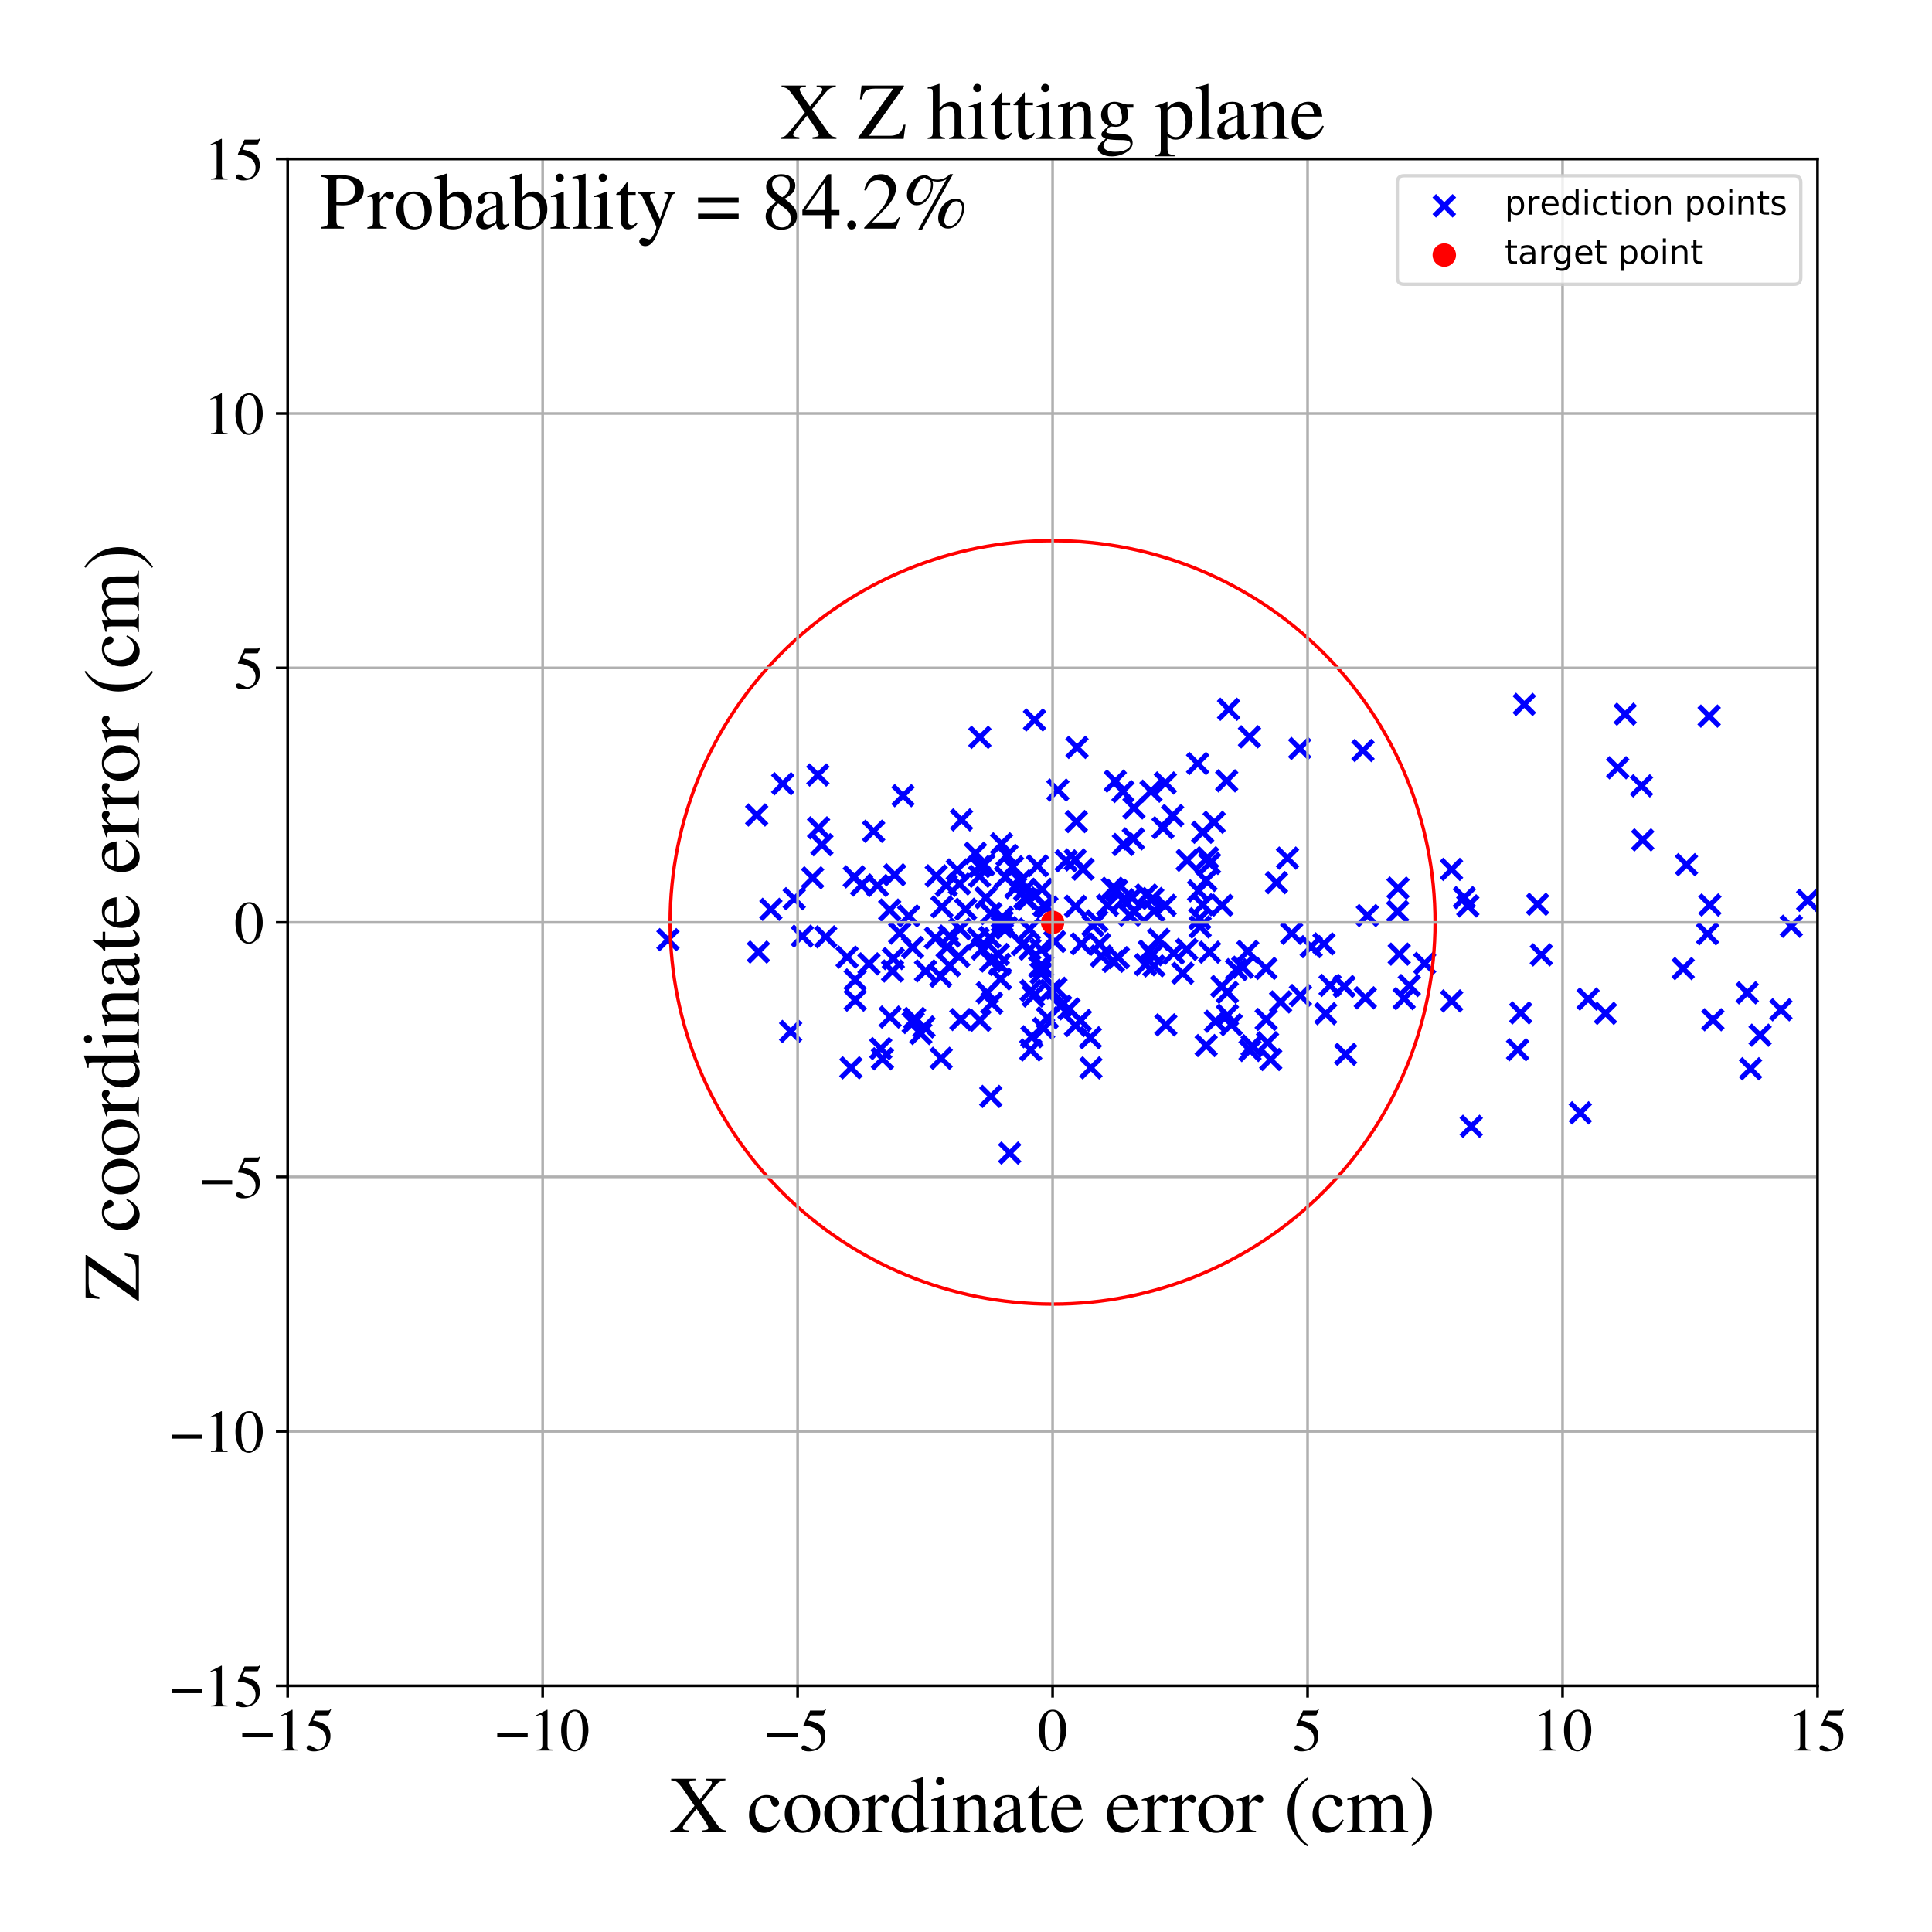 <?xml version="1.0" encoding="utf-8" standalone="no"?>
<!DOCTYPE svg PUBLIC "-//W3C//DTD SVG 1.1//EN"
  "http://www.w3.org/Graphics/SVG/1.1/DTD/svg11.dtd">
<!-- Created with matplotlib (https://matplotlib.org/) -->
<svg height="576pt" version="1.1" viewBox="0 0 576 576" width="576pt" xmlns="http://www.w3.org/2000/svg" xmlns:xlink="http://www.w3.org/1999/xlink">
 <defs>
  <style type="text/css">
*{stroke-linecap:butt;stroke-linejoin:round;}
  </style>
 </defs>
 <g id="figure_1">
  <g id="patch_1">
   <path d="M 0 576 
L 576 576 
L 576 0 
L 0 0 
z
" style="fill:#ffffff;"/>
  </g>
  <g id="axes_1">
   <g id="patch_2">
    <path d="M 85.766 502.609 
L 541.875 502.609 
L 541.875 47.391 
L 85.766 47.391 
z
" style="fill:#ffffff;"/>
   </g>
   <g id="PathCollection_1">
    <defs>
     <path d="M -3 3 
L 3 -3 
M -3 -3 
L 3 3 
" id="m48844a9d39" style="stroke:#0000ff;stroke-width:1.5;"/>
    </defs>
    <g clip-path="url(#p612abaa04a)">
     <use style="fill:#0000ff;stroke:#0000ff;stroke-width:1.5;" x="401.184" xlink:href="#m48844a9d39" y="314.328"/>
     <use style="fill:#0000ff;stroke:#0000ff;stroke-width:1.5;" x="349.912" xlink:href="#m48844a9d39" y="284.204"/>
     <use style="fill:#0000ff;stroke:#0000ff;stroke-width:1.5;" x="471.144" xlink:href="#m48844a9d39" y="331.78"/>
     <use style="fill:#0000ff;stroke:#0000ff;stroke-width:1.5;" x="453.376" xlink:href="#m48844a9d39" y="301.979"/>
     <use style="fill:#0000ff;stroke:#0000ff;stroke-width:1.5;" x="407.049" xlink:href="#m48844a9d39" y="297.493"/>
     <use style="fill:#0000ff;stroke:#0000ff;stroke-width:1.5;" x="310.407" xlink:href="#m48844a9d39" y="283.153"/>
     <use style="fill:#0000ff;stroke:#0000ff;stroke-width:1.5;" x="300.029" xlink:href="#m48844a9d39" y="276.558"/>
     <use style="fill:#0000ff;stroke:#0000ff;stroke-width:1.5;" x="325.076" xlink:href="#m48844a9d39" y="309.387"/>
     <use style="fill:#0000ff;stroke:#0000ff;stroke-width:1.5;" x="509.562" xlink:href="#m48844a9d39" y="213.502"/>
     <use style="fill:#0000ff;stroke:#0000ff;stroke-width:1.5;" x="309.935" xlink:href="#m48844a9d39" y="288.222"/>
     <use style="fill:#0000ff;stroke:#0000ff;stroke-width:1.5;" x="360.62" xlink:href="#m48844a9d39" y="283.881"/>
     <use style="fill:#0000ff;stroke:#0000ff;stroke-width:1.5;" x="332.906" xlink:href="#m48844a9d39" y="265.428"/>
     <use style="fill:#0000ff;stroke:#0000ff;stroke-width:1.5;" x="347.391" xlink:href="#m48844a9d39" y="269.905"/>
     <use style="fill:#0000ff;stroke:#0000ff;stroke-width:1.5;" x="286.219" xlink:href="#m48844a9d39" y="276.954"/>
     <use style="fill:#0000ff;stroke:#0000ff;stroke-width:1.5;" x="342.633" xlink:href="#m48844a9d39" y="283.537"/>
     <use style="fill:#0000ff;stroke:#0000ff;stroke-width:1.5;" x="265.25" xlink:href="#m48844a9d39" y="271.319"/>
     <use style="fill:#0000ff;stroke:#0000ff;stroke-width:1.5;" x="521.908" xlink:href="#m48844a9d39" y="318.634"/>
     <use style="fill:#0000ff;stroke:#0000ff;stroke-width:1.5;" x="243.845" xlink:href="#m48844a9d39" y="231.057"/>
     <use style="fill:#0000ff;stroke:#0000ff;stroke-width:1.5;" x="385.094" xlink:href="#m48844a9d39" y="278.265"/>
     <use style="fill:#0000ff;stroke:#0000ff;stroke-width:1.5;" x="353.801" xlink:href="#m48844a9d39" y="283.053"/>
     <use style="fill:#0000ff;stroke:#0000ff;stroke-width:1.5;" x="357.679" xlink:href="#m48844a9d39" y="273.901"/>
     <use style="fill:#0000ff;stroke:#0000ff;stroke-width:1.5;" x="283.066" xlink:href="#m48844a9d39" y="287.911"/>
     <use style="fill:#0000ff;stroke:#0000ff;stroke-width:1.5;" x="562.964" xlink:href="#m48844a9d39" y="306.682"/>
     <use style="fill:#0000ff;stroke:#0000ff;stroke-width:1.5;" x="343.488" xlink:href="#m48844a9d39" y="284.646"/>
     <use style="fill:#0000ff;stroke:#0000ff;stroke-width:1.5;" x="534.057" xlink:href="#m48844a9d39" y="276.153"/>
     <use style="fill:#0000ff;stroke:#0000ff;stroke-width:1.5;" x="236.789" xlink:href="#m48844a9d39" y="267.939"/>
     <use style="fill:#0000ff;stroke:#0000ff;stroke-width:1.5;" x="280.82" xlink:href="#m48844a9d39" y="270.37"/>
     <use style="fill:#0000ff;stroke:#0000ff;stroke-width:1.5;" x="377.43" xlink:href="#m48844a9d39" y="288.708"/>
     <use style="fill:#0000ff;stroke:#0000ff;stroke-width:1.5;" x="336.8" xlink:href="#m48844a9d39" y="272.871"/>
     <use style="fill:#0000ff;stroke:#0000ff;stroke-width:1.5;" x="344.029" xlink:href="#m48844a9d39" y="271.556"/>
     <use style="fill:#0000ff;stroke:#0000ff;stroke-width:1.5;" x="280.606" xlink:href="#m48844a9d39" y="315.517"/>
     <use style="fill:#0000ff;stroke:#0000ff;stroke-width:1.5;" x="347.439" xlink:href="#m48844a9d39" y="233.438"/>
     <use style="fill:#0000ff;stroke:#0000ff;stroke-width:1.5;" x="372.006" xlink:href="#m48844a9d39" y="283.634"/>
     <use style="fill:#0000ff;stroke:#0000ff;stroke-width:1.5;" x="331.947" xlink:href="#m48844a9d39" y="286.597"/>
     <use style="fill:#0000ff;stroke:#0000ff;stroke-width:1.5;" x="287.878" xlink:href="#m48844a9d39" y="271.083"/>
     <use style="fill:#0000ff;stroke:#0000ff;stroke-width:1.5;" x="304.817" xlink:href="#m48844a9d39" y="281.623"/>
     <use style="fill:#0000ff;stroke:#0000ff;stroke-width:1.5;" x="265.4" xlink:href="#m48844a9d39" y="303.216"/>
     <use style="fill:#0000ff;stroke:#0000ff;stroke-width:1.5;" x="320.564" xlink:href="#m48844a9d39" y="256.375"/>
     <use style="fill:#0000ff;stroke:#0000ff;stroke-width:1.5;" x="578.184" xlink:href="#m48844a9d39" y="239.288"/>
     <use style="fill:#0000ff;stroke:#0000ff;stroke-width:1.5;" x="292.031" xlink:href="#m48844a9d39" y="261.261"/>
     <use style="fill:#0000ff;stroke:#0000ff;stroke-width:1.5;" x="510.68" xlink:href="#m48844a9d39" y="304.02"/>
     <use style="fill:#0000ff;stroke:#0000ff;stroke-width:1.5;" x="365.947" xlink:href="#m48844a9d39" y="302.67"/>
     <use style="fill:#0000ff;stroke:#0000ff;stroke-width:1.5;" x="325.243" xlink:href="#m48844a9d39" y="318.369"/>
     <use style="fill:#0000ff;stroke:#0000ff;stroke-width:1.5;" x="306.317" xlink:href="#m48844a9d39" y="268.155"/>
     <use style="fill:#0000ff;stroke:#0000ff;stroke-width:1.5;" x="394.728" xlink:href="#m48844a9d39" y="281.416"/>
     <use style="fill:#0000ff;stroke:#0000ff;stroke-width:1.5;" x="261.618" xlink:href="#m48844a9d39" y="264.01"/>
     <use style="fill:#0000ff;stroke:#0000ff;stroke-width:1.5;" x="437.611" xlink:href="#m48844a9d39" y="270.094"/>
     <use style="fill:#0000ff;stroke:#0000ff;stroke-width:1.5;" x="272.088" xlink:href="#m48844a9d39" y="282.474"/>
     <use style="fill:#0000ff;stroke:#0000ff;stroke-width:1.5;" x="320.614" xlink:href="#m48844a9d39" y="305.741"/>
     <use style="fill:#0000ff;stroke:#0000ff;stroke-width:1.5;" x="337.879" xlink:href="#m48844a9d39" y="250.109"/>
     <use style="fill:#0000ff;stroke:#0000ff;stroke-width:1.5;" x="268.232" xlink:href="#m48844a9d39" y="278.192"/>
     <use style="fill:#0000ff;stroke:#0000ff;stroke-width:1.5;" x="332.504" xlink:href="#m48844a9d39" y="232.877"/>
     <use style="fill:#0000ff;stroke:#0000ff;stroke-width:1.5;" x="291.63" xlink:href="#m48844a9d39" y="279.847"/>
     <use style="fill:#0000ff;stroke:#0000ff;stroke-width:1.5;" x="357.812" xlink:href="#m48844a9d39" y="276.358"/>
     <use style="fill:#0000ff;stroke:#0000ff;stroke-width:1.5;" x="322.117" xlink:href="#m48844a9d39" y="304.218"/>
     <use style="fill:#0000ff;stroke:#0000ff;stroke-width:1.5;" x="326.999" xlink:href="#m48844a9d39" y="274.558"/>
     <use style="fill:#0000ff;stroke:#0000ff;stroke-width:1.5;" x="260.475" xlink:href="#m48844a9d39" y="247.832"/>
     <use style="fill:#0000ff;stroke:#0000ff;stroke-width:1.5;" x="577.069" xlink:href="#m48844a9d39" y="292.364"/>
     <use style="fill:#0000ff;stroke:#0000ff;stroke-width:1.5;" x="334.912" xlink:href="#m48844a9d39" y="251.767"/>
     <use style="fill:#0000ff;stroke:#0000ff;stroke-width:1.5;" x="280.453" xlink:href="#m48844a9d39" y="291.082"/>
     <use style="fill:#0000ff;stroke:#0000ff;stroke-width:1.5;" x="334.783" xlink:href="#m48844a9d39" y="235.969"/>
     <use style="fill:#0000ff;stroke:#0000ff;stroke-width:1.5;" x="673.77" xlink:href="#m48844a9d39" y="309.492"/>
     <use style="fill:#0000ff;stroke:#0000ff;stroke-width:1.5;" x="270.905" xlink:href="#m48844a9d39" y="273.071"/>
     <use style="fill:#0000ff;stroke:#0000ff;stroke-width:1.5;" x="314.838" xlink:href="#m48844a9d39" y="294.634"/>
     <use style="fill:#0000ff;stroke:#0000ff;stroke-width:1.5;" x="489.394" xlink:href="#m48844a9d39" y="234.29"/>
     <use style="fill:#0000ff;stroke:#0000ff;stroke-width:1.5;" x="390.92" xlink:href="#m48844a9d39" y="282.236"/>
     <use style="fill:#0000ff;stroke:#0000ff;stroke-width:1.5;" x="266.105" xlink:href="#m48844a9d39" y="289.5"/>
     <use style="fill:#0000ff;stroke:#0000ff;stroke-width:1.5;" x="317.842" xlink:href="#m48844a9d39" y="256.654"/>
     <use style="fill:#0000ff;stroke:#0000ff;stroke-width:1.5;" x="438.628" xlink:href="#m48844a9d39" y="335.795"/>
     <use style="fill:#0000ff;stroke:#0000ff;stroke-width:1.5;" x="312.254" xlink:href="#m48844a9d39" y="303.438"/>
     <use style="fill:#0000ff;stroke:#0000ff;stroke-width:1.5;" x="383.849" xlink:href="#m48844a9d39" y="255.828"/>
     <use style="fill:#0000ff;stroke:#0000ff;stroke-width:1.5;" x="229.834" xlink:href="#m48844a9d39" y="271.12"/>
     <use style="fill:#0000ff;stroke:#0000ff;stroke-width:1.5;" x="473.471" xlink:href="#m48844a9d39" y="297.847"/>
     <use style="fill:#0000ff;stroke:#0000ff;stroke-width:1.5;" x="272.248" xlink:href="#m48844a9d39" y="304.85"/>
     <use style="fill:#0000ff;stroke:#0000ff;stroke-width:1.5;" x="310.633" xlink:href="#m48844a9d39" y="265.135"/>
     <use style="fill:#0000ff;stroke:#0000ff;stroke-width:1.5;" x="365.728" xlink:href="#m48844a9d39" y="232.803"/>
     <use style="fill:#0000ff;stroke:#0000ff;stroke-width:1.5;" x="353.925" xlink:href="#m48844a9d39" y="256.503"/>
     <use style="fill:#0000ff;stroke:#0000ff;stroke-width:1.5;" x="362.355" xlink:href="#m48844a9d39" y="304.481"/>
     <use style="fill:#0000ff;stroke:#0000ff;stroke-width:1.5;" x="420.163" xlink:href="#m48844a9d39" y="293.827"/>
     <use style="fill:#0000ff;stroke:#0000ff;stroke-width:1.5;" x="396.545" xlink:href="#m48844a9d39" y="293.777"/>
     <use style="fill:#0000ff;stroke:#0000ff;stroke-width:1.5;" x="432.789" xlink:href="#m48844a9d39" y="298.409"/>
     <use style="fill:#0000ff;stroke:#0000ff;stroke-width:1.5;" x="316.218" xlink:href="#m48844a9d39" y="299.978"/>
     <use style="fill:#0000ff;stroke:#0000ff;stroke-width:1.5;" x="341.787" xlink:href="#m48844a9d39" y="266.824"/>
     <use style="fill:#0000ff;stroke:#0000ff;stroke-width:1.5;" x="330.227" xlink:href="#m48844a9d39" y="269.899"/>
     <use style="fill:#0000ff;stroke:#0000ff;stroke-width:1.5;" x="370.498" xlink:href="#m48844a9d39" y="288.368"/>
     <use style="fill:#0000ff;stroke:#0000ff;stroke-width:1.5;" x="395.247" xlink:href="#m48844a9d39" y="302.212"/>
     <use style="fill:#0000ff;stroke:#0000ff;stroke-width:1.5;" x="346.738" xlink:href="#m48844a9d39" y="246.798"/>
     <use style="fill:#0000ff;stroke:#0000ff;stroke-width:1.5;" x="298.822" xlink:href="#m48844a9d39" y="273.485"/>
     <use style="fill:#0000ff;stroke:#0000ff;stroke-width:1.5;" x="372.681" xlink:href="#m48844a9d39" y="313.187"/>
     <use style="fill:#0000ff;stroke:#0000ff;stroke-width:1.5;" x="424.756" xlink:href="#m48844a9d39" y="287.222"/>
     <use style="fill:#0000ff;stroke:#0000ff;stroke-width:1.5;" x="298.767" xlink:href="#m48844a9d39" y="274.731"/>
     <use style="fill:#0000ff;stroke:#0000ff;stroke-width:1.5;" x="301.883" xlink:href="#m48844a9d39" y="258.437"/>
     <use style="fill:#0000ff;stroke:#0000ff;stroke-width:1.5;" x="298.296" xlink:href="#m48844a9d39" y="291.868"/>
     <use style="fill:#0000ff;stroke:#0000ff;stroke-width:1.5;" x="293.298" xlink:href="#m48844a9d39" y="257.848"/>
     <use style="fill:#0000ff;stroke:#0000ff;stroke-width:1.5;" x="305.49" xlink:href="#m48844a9d39" y="267.747"/>
     <use style="fill:#0000ff;stroke:#0000ff;stroke-width:1.5;" x="381.797" xlink:href="#m48844a9d39" y="298.707"/>
     <use style="fill:#0000ff;stroke:#0000ff;stroke-width:1.5;" x="285.396" xlink:href="#m48844a9d39" y="259.35"/>
     <use style="fill:#0000ff;stroke:#0000ff;stroke-width:1.5;" x="406.356" xlink:href="#m48844a9d39" y="223.754"/>
     <use style="fill:#0000ff;stroke:#0000ff;stroke-width:1.5;" x="551.91" xlink:href="#m48844a9d39" y="299.884"/>
     <use style="fill:#0000ff;stroke:#0000ff;stroke-width:1.5;" x="387.708" xlink:href="#m48844a9d39" y="296.788"/>
     <use style="fill:#0000ff;stroke:#0000ff;stroke-width:1.5;" x="357.067" xlink:href="#m48844a9d39" y="227.635"/>
     <use style="fill:#0000ff;stroke:#0000ff;stroke-width:1.5;" x="416.701" xlink:href="#m48844a9d39" y="271.767"/>
     <use style="fill:#0000ff;stroke:#0000ff;stroke-width:1.5;" x="310.863" xlink:href="#m48844a9d39" y="288.08"/>
     <use style="fill:#0000ff;stroke:#0000ff;stroke-width:1.5;" x="290.813" xlink:href="#m48844a9d39" y="254.369"/>
     <use style="fill:#0000ff;stroke:#0000ff;stroke-width:1.5;" x="279.131" xlink:href="#m48844a9d39" y="261.123"/>
     <use style="fill:#0000ff;stroke:#0000ff;stroke-width:1.5;" x="360" xlink:href="#m48844a9d39" y="255.722"/>
     <use style="fill:#0000ff;stroke:#0000ff;stroke-width:1.5;" x="285.854" xlink:href="#m48844a9d39" y="285.139"/>
     <use style="fill:#0000ff;stroke:#0000ff;stroke-width:1.5;" x="377.902" xlink:href="#m48844a9d39" y="310.87"/>
     <use style="fill:#0000ff;stroke:#0000ff;stroke-width:1.5;" x="337.523" xlink:href="#m48844a9d39" y="267.655"/>
     <use style="fill:#0000ff;stroke:#0000ff;stroke-width:1.5;" x="478.642" xlink:href="#m48844a9d39" y="302.111"/>
     <use style="fill:#0000ff;stroke:#0000ff;stroke-width:1.5;" x="349.602" xlink:href="#m48844a9d39" y="243.141"/>
     <use style="fill:#0000ff;stroke:#0000ff;stroke-width:1.5;" x="509.779" xlink:href="#m48844a9d39" y="269.817"/>
     <use style="fill:#0000ff;stroke:#0000ff;stroke-width:1.5;" x="365.907" xlink:href="#m48844a9d39" y="295.85"/>
     <use style="fill:#0000ff;stroke:#0000ff;stroke-width:1.5;" x="372.517" xlink:href="#m48844a9d39" y="219.672"/>
     <use style="fill:#0000ff;stroke:#0000ff;stroke-width:1.5;" x="432.743" xlink:href="#m48844a9d39" y="259.202"/>
     <use style="fill:#0000ff;stroke:#0000ff;stroke-width:1.5;" x="275.487" xlink:href="#m48844a9d39" y="306.164"/>
     <use style="fill:#0000ff;stroke:#0000ff;stroke-width:1.5;" x="314.466" xlink:href="#m48844a9d39" y="280.724"/>
     <use style="fill:#0000ff;stroke:#0000ff;stroke-width:1.5;" x="275.943" xlink:href="#m48844a9d39" y="289.468"/>
     <use style="fill:#0000ff;stroke:#0000ff;stroke-width:1.5;" x="263.092" xlink:href="#m48844a9d39" y="315.656"/>
     <use style="fill:#0000ff;stroke:#0000ff;stroke-width:1.5;" x="313.286" xlink:href="#m48844a9d39" y="295.268"/>
     <use style="fill:#0000ff;stroke:#0000ff;stroke-width:1.5;" x="307.629" xlink:href="#m48844a9d39" y="309.087"/>
     <use style="fill:#0000ff;stroke:#0000ff;stroke-width:1.5;" x="306.902" xlink:href="#m48844a9d39" y="277.011"/>
     <use style="fill:#0000ff;stroke:#0000ff;stroke-width:1.5;" x="357.342" xlink:href="#m48844a9d39" y="265.598"/>
     <use style="fill:#0000ff;stroke:#0000ff;stroke-width:1.5;" x="751.434" xlink:href="#m48844a9d39" y="313.674"/>
     <use style="fill:#0000ff;stroke:#0000ff;stroke-width:1.5;" x="364.243" xlink:href="#m48844a9d39" y="294.069"/>
     <use style="fill:#0000ff;stroke:#0000ff;stroke-width:1.5;" x="242.277" xlink:href="#m48844a9d39" y="261.717"/>
     <use style="fill:#0000ff;stroke:#0000ff;stroke-width:1.5;" x="295.379" xlink:href="#m48844a9d39" y="286.513"/>
     <use style="fill:#0000ff;stroke:#0000ff;stroke-width:1.5;" x="361.986" xlink:href="#m48844a9d39" y="245.158"/>
     <use style="fill:#0000ff;stroke:#0000ff;stroke-width:1.5;" x="458.401" xlink:href="#m48844a9d39" y="269.601"/>
     <use style="fill:#0000ff;stroke:#0000ff;stroke-width:1.5;" x="322.896" xlink:href="#m48844a9d39" y="259.127"/>
     <use style="fill:#0000ff;stroke:#0000ff;stroke-width:1.5;" x="308.427" xlink:href="#m48844a9d39" y="214.644"/>
     <use style="fill:#0000ff;stroke:#0000ff;stroke-width:1.5;" x="524.749" xlink:href="#m48844a9d39" y="308.627"/>
     <use style="fill:#0000ff;stroke:#0000ff;stroke-width:1.5;" x="538.935" xlink:href="#m48844a9d39" y="268.427"/>
     <use style="fill:#0000ff;stroke:#0000ff;stroke-width:1.5;" x="308.062" xlink:href="#m48844a9d39" y="296.934"/>
     <use style="fill:#0000ff;stroke:#0000ff;stroke-width:1.5;" x="359.607" xlink:href="#m48844a9d39" y="311.714"/>
     <use style="fill:#0000ff;stroke:#0000ff;stroke-width:1.5;" x="307.048" xlink:href="#m48844a9d39" y="283.005"/>
     <use style="fill:#0000ff;stroke:#0000ff;stroke-width:1.5;" x="502.814" xlink:href="#m48844a9d39" y="257.786"/>
     <use style="fill:#0000ff;stroke:#0000ff;stroke-width:1.5;" x="315.392" xlink:href="#m48844a9d39" y="235.546"/>
     <use style="fill:#0000ff;stroke:#0000ff;stroke-width:1.5;" x="320.896" xlink:href="#m48844a9d39" y="244.942"/>
     <use style="fill:#0000ff;stroke:#0000ff;stroke-width:1.5;" x="400.735" xlink:href="#m48844a9d39" y="294.092"/>
     <use style="fill:#0000ff;stroke:#0000ff;stroke-width:1.5;" x="293.922" xlink:href="#m48844a9d39" y="267.652"/>
     <use style="fill:#0000ff;stroke:#0000ff;stroke-width:1.5;" x="295.417" xlink:href="#m48844a9d39" y="272.371"/>
     <use style="fill:#0000ff;stroke:#0000ff;stroke-width:1.5;" x="302.823" xlink:href="#m48844a9d39" y="264.647"/>
     <use style="fill:#0000ff;stroke:#0000ff;stroke-width:1.5;" x="436.566" xlink:href="#m48844a9d39" y="267.615"/>
     <use style="fill:#0000ff;stroke:#0000ff;stroke-width:1.5;" x="307.383" xlink:href="#m48844a9d39" y="295.335"/>
     <use style="fill:#0000ff;stroke:#0000ff;stroke-width:1.5;" x="266.749" xlink:href="#m48844a9d39" y="260.805"/>
     <use style="fill:#0000ff;stroke:#0000ff;stroke-width:1.5;" x="359.556" xlink:href="#m48844a9d39" y="262.506"/>
     <use style="fill:#0000ff;stroke:#0000ff;stroke-width:1.5;" x="310.37" xlink:href="#m48844a9d39" y="290.157"/>
     <use style="fill:#0000ff;stroke:#0000ff;stroke-width:1.5;" x="366.296" xlink:href="#m48844a9d39" y="211.464"/>
     <use style="fill:#0000ff;stroke:#0000ff;stroke-width:1.5;" x="360.622" xlink:href="#m48844a9d39" y="257.419"/>
     <use style="fill:#0000ff;stroke:#0000ff;stroke-width:1.5;" x="343.694" xlink:href="#m48844a9d39" y="267.879"/>
     <use style="fill:#0000ff;stroke:#0000ff;stroke-width:1.5;" x="286.055" xlink:href="#m48844a9d39" y="263.556"/>
     <use style="fill:#0000ff;stroke:#0000ff;stroke-width:1.5;" x="294.316" xlink:href="#m48844a9d39" y="295.947"/>
     <use style="fill:#0000ff;stroke:#0000ff;stroke-width:1.5;" x="334.912" xlink:href="#m48844a9d39" y="268.261"/>
     <use style="fill:#0000ff;stroke:#0000ff;stroke-width:1.5;" x="235.724" xlink:href="#m48844a9d39" y="307.517"/>
     <use style="fill:#0000ff;stroke:#0000ff;stroke-width:1.5;" x="343.155" xlink:href="#m48844a9d39" y="235.879"/>
     <use style="fill:#0000ff;stroke:#0000ff;stroke-width:1.5;" x="254.959" xlink:href="#m48844a9d39" y="292.137"/>
     <use style="fill:#0000ff;stroke:#0000ff;stroke-width:1.5;" x="307.293" xlink:href="#m48844a9d39" y="313.038"/>
     <use style="fill:#0000ff;stroke:#0000ff;stroke-width:1.5;" x="272.693" xlink:href="#m48844a9d39" y="303.622"/>
     <use style="fill:#0000ff;stroke:#0000ff;stroke-width:1.5;" x="199.144" xlink:href="#m48844a9d39" y="280.148"/>
     <use style="fill:#0000ff;stroke:#0000ff;stroke-width:1.5;" x="417.165" xlink:href="#m48844a9d39" y="284.464"/>
     <use style="fill:#0000ff;stroke:#0000ff;stroke-width:1.5;" x="482.313" xlink:href="#m48844a9d39" y="228.9"/>
     <use style="fill:#0000ff;stroke:#0000ff;stroke-width:1.5;" x="918.249" xlink:href="#m48844a9d39" y="322.2"/>
     <use style="fill:#0000ff;stroke:#0000ff;stroke-width:1.5;" x="246.186" xlink:href="#m48844a9d39" y="279.313"/>
     <use style="fill:#0000ff;stroke:#0000ff;stroke-width:1.5;" x="358.558" xlink:href="#m48844a9d39" y="248.135"/>
     <use style="fill:#0000ff;stroke:#0000ff;stroke-width:1.5;" x="244.048" xlink:href="#m48844a9d39" y="246.83"/>
     <use style="fill:#0000ff;stroke:#0000ff;stroke-width:1.5;" x="252.555" xlink:href="#m48844a9d39" y="285.343"/>
     <use style="fill:#0000ff;stroke:#0000ff;stroke-width:1.5;" x="282.362" xlink:href="#m48844a9d39" y="282.368"/>
     <use style="fill:#0000ff;stroke:#0000ff;stroke-width:1.5;" x="305.482" xlink:href="#m48844a9d39" y="265.312"/>
     <use style="fill:#0000ff;stroke:#0000ff;stroke-width:1.5;" x="297.638" xlink:href="#m48844a9d39" y="284.552"/>
     <use style="fill:#0000ff;stroke:#0000ff;stroke-width:1.5;" x="292.154" xlink:href="#m48844a9d39" y="304.226"/>
     <use style="fill:#0000ff;stroke:#0000ff;stroke-width:1.5;" x="530.962" xlink:href="#m48844a9d39" y="301.055"/>
     <use style="fill:#0000ff;stroke:#0000ff;stroke-width:1.5;" x="452.461" xlink:href="#m48844a9d39" y="312.959"/>
     <use style="fill:#0000ff;stroke:#0000ff;stroke-width:1.5;" x="454.451" xlink:href="#m48844a9d39" y="210.008"/>
     <use style="fill:#0000ff;stroke:#0000ff;stroke-width:1.5;" x="328.341" xlink:href="#m48844a9d39" y="285.069"/>
     <use style="fill:#0000ff;stroke:#0000ff;stroke-width:1.5;" x="416.794" xlink:href="#m48844a9d39" y="264.767"/>
     <use style="fill:#0000ff;stroke:#0000ff;stroke-width:1.5;" x="377.49" xlink:href="#m48844a9d39" y="303.932"/>
     <use style="fill:#0000ff;stroke:#0000ff;stroke-width:1.5;" x="304.24" xlink:href="#m48844a9d39" y="262.607"/>
     <use style="fill:#0000ff;stroke:#0000ff;stroke-width:1.5;" x="378.857" xlink:href="#m48844a9d39" y="315.883"/>
     <use style="fill:#0000ff;stroke:#0000ff;stroke-width:1.5;" x="565.281" xlink:href="#m48844a9d39" y="320.77"/>
     <use style="fill:#0000ff;stroke:#0000ff;stroke-width:1.5;" x="298.034" xlink:href="#m48844a9d39" y="287.536"/>
     <use style="fill:#0000ff;stroke:#0000ff;stroke-width:1.5;" x="358.572" xlink:href="#m48844a9d39" y="269.745"/>
     <use style="fill:#0000ff;stroke:#0000ff;stroke-width:1.5;" x="292.051" xlink:href="#m48844a9d39" y="258.354"/>
     <use style="fill:#0000ff;stroke:#0000ff;stroke-width:1.5;" x="292.85" xlink:href="#m48844a9d39" y="282.968"/>
     <use style="fill:#0000ff;stroke:#0000ff;stroke-width:1.5;" x="274.539" xlink:href="#m48844a9d39" y="308.135"/>
     <use style="fill:#0000ff;stroke:#0000ff;stroke-width:1.5;" x="225.599" xlink:href="#m48844a9d39" y="242.978"/>
     <use style="fill:#0000ff;stroke:#0000ff;stroke-width:1.5;" x="333.41" xlink:href="#m48844a9d39" y="285.5"/>
     <use style="fill:#0000ff;stroke:#0000ff;stroke-width:1.5;" x="341.515" xlink:href="#m48844a9d39" y="287.604"/>
     <use style="fill:#0000ff;stroke:#0000ff;stroke-width:1.5;" x="344.016" xlink:href="#m48844a9d39" y="287.959"/>
     <use style="fill:#0000ff;stroke:#0000ff;stroke-width:1.5;" x="318.699" xlink:href="#m48844a9d39" y="300.773"/>
     <use style="fill:#0000ff;stroke:#0000ff;stroke-width:1.5;" x="347.581" xlink:href="#m48844a9d39" y="305.543"/>
     <use style="fill:#0000ff;stroke:#0000ff;stroke-width:1.5;" x="387.492" xlink:href="#m48844a9d39" y="223.15"/>
     <use style="fill:#0000ff;stroke:#0000ff;stroke-width:1.5;" x="373.289" xlink:href="#m48844a9d39" y="311.757"/>
     <use style="fill:#0000ff;stroke:#0000ff;stroke-width:1.5;" x="282.132" xlink:href="#m48844a9d39" y="263.961"/>
     <use style="fill:#0000ff;stroke:#0000ff;stroke-width:1.5;" x="311.241" xlink:href="#m48844a9d39" y="270.022"/>
     <use style="fill:#0000ff;stroke:#0000ff;stroke-width:1.5;" x="298.594" xlink:href="#m48844a9d39" y="251.567"/>
     <use style="fill:#0000ff;stroke:#0000ff;stroke-width:1.5;" x="254.686" xlink:href="#m48844a9d39" y="261.418"/>
     <use style="fill:#0000ff;stroke:#0000ff;stroke-width:1.5;" x="327.83" xlink:href="#m48844a9d39" y="281.473"/>
     <use style="fill:#0000ff;stroke:#0000ff;stroke-width:1.5;" x="364.298" xlink:href="#m48844a9d39" y="269.895"/>
     <use style="fill:#0000ff;stroke:#0000ff;stroke-width:1.5;" x="489.748" xlink:href="#m48844a9d39" y="250.407"/>
     <use style="fill:#0000ff;stroke:#0000ff;stroke-width:1.5;" x="367.101" xlink:href="#m48844a9d39" y="305.494"/>
     <use style="fill:#0000ff;stroke:#0000ff;stroke-width:1.5;" x="320.644" xlink:href="#m48844a9d39" y="270.195"/>
     <use style="fill:#0000ff;stroke:#0000ff;stroke-width:1.5;" x="299.742" xlink:href="#m48844a9d39" y="261.482"/>
     <use style="fill:#0000ff;stroke:#0000ff;stroke-width:1.5;" x="292.132" xlink:href="#m48844a9d39" y="219.829"/>
     <use style="fill:#0000ff;stroke:#0000ff;stroke-width:1.5;" x="266.337" xlink:href="#m48844a9d39" y="285.776"/>
     <use style="fill:#0000ff;stroke:#0000ff;stroke-width:1.5;" x="345.447" xlink:href="#m48844a9d39" y="280.075"/>
     <use style="fill:#0000ff;stroke:#0000ff;stroke-width:1.5;" x="309.304" xlink:href="#m48844a9d39" y="258.139"/>
     <use style="fill:#0000ff;stroke:#0000ff;stroke-width:1.5;" x="286.458" xlink:href="#m48844a9d39" y="303.958"/>
     <use style="fill:#0000ff;stroke:#0000ff;stroke-width:1.5;" x="278.878" xlink:href="#m48844a9d39" y="279.662"/>
     <use style="fill:#0000ff;stroke:#0000ff;stroke-width:1.5;" x="269.221" xlink:href="#m48844a9d39" y="237.219"/>
     <use style="fill:#0000ff;stroke:#0000ff;stroke-width:1.5;" x="520.918" xlink:href="#m48844a9d39" y="295.986"/>
     <use style="fill:#0000ff;stroke:#0000ff;stroke-width:1.5;" x="484.527" xlink:href="#m48844a9d39" y="212.921"/>
     <use style="fill:#0000ff;stroke:#0000ff;stroke-width:1.5;" x="322.442" xlink:href="#m48844a9d39" y="281.394"/>
     <use style="fill:#0000ff;stroke:#0000ff;stroke-width:1.5;" x="321.098" xlink:href="#m48844a9d39" y="222.823"/>
     <use style="fill:#0000ff;stroke:#0000ff;stroke-width:1.5;" x="259.079" xlink:href="#m48844a9d39" y="287.36"/>
     <use style="fill:#0000ff;stroke:#0000ff;stroke-width:1.5;" x="501.821" xlink:href="#m48844a9d39" y="288.773"/>
     <use style="fill:#0000ff;stroke:#0000ff;stroke-width:1.5;" x="407.676" xlink:href="#m48844a9d39" y="272.961"/>
     <use style="fill:#0000ff;stroke:#0000ff;stroke-width:1.5;" x="418.634" xlink:href="#m48844a9d39" y="297.716"/>
     <use style="fill:#0000ff;stroke:#0000ff;stroke-width:1.5;" x="283.08" xlink:href="#m48844a9d39" y="279.076"/>
     <use style="fill:#0000ff;stroke:#0000ff;stroke-width:1.5;" x="300.216" xlink:href="#m48844a9d39" y="255"/>
     <use style="fill:#0000ff;stroke:#0000ff;stroke-width:1.5;" x="300.051" xlink:href="#m48844a9d39" y="276.713"/>
     <use style="fill:#0000ff;stroke:#0000ff;stroke-width:1.5;" x="256.871" xlink:href="#m48844a9d39" y="263.86"/>
     <use style="fill:#0000ff;stroke:#0000ff;stroke-width:1.5;" x="253.693" xlink:href="#m48844a9d39" y="318.348"/>
     <use style="fill:#0000ff;stroke:#0000ff;stroke-width:1.5;" x="509.091" xlink:href="#m48844a9d39" y="278.404"/>
     <use style="fill:#0000ff;stroke:#0000ff;stroke-width:1.5;" x="380.581" xlink:href="#m48844a9d39" y="263.157"/>
     <use style="fill:#0000ff;stroke:#0000ff;stroke-width:1.5;" x="298.731" xlink:href="#m48844a9d39" y="276.3"/>
     <use style="fill:#0000ff;stroke:#0000ff;stroke-width:1.5;" x="325.825" xlink:href="#m48844a9d39" y="275.924"/>
     <use style="fill:#0000ff;stroke:#0000ff;stroke-width:1.5;" x="245.044" xlink:href="#m48844a9d39" y="251.836"/>
     <use style="fill:#0000ff;stroke:#0000ff;stroke-width:1.5;" x="226.105" xlink:href="#m48844a9d39" y="283.842"/>
     <use style="fill:#0000ff;stroke:#0000ff;stroke-width:1.5;" x="312.124" xlink:href="#m48844a9d39" y="270.47"/>
     <use style="fill:#0000ff;stroke:#0000ff;stroke-width:1.5;" x="262.591" xlink:href="#m48844a9d39" y="312.616"/>
     <use style="fill:#0000ff;stroke:#0000ff;stroke-width:1.5;" x="301.027" xlink:href="#m48844a9d39" y="343.78"/>
     <use style="fill:#0000ff;stroke:#0000ff;stroke-width:1.5;" x="459.525" xlink:href="#m48844a9d39" y="284.676"/>
     <use style="fill:#0000ff;stroke:#0000ff;stroke-width:1.5;" x="338.081" xlink:href="#m48844a9d39" y="240.871"/>
     <use style="fill:#0000ff;stroke:#0000ff;stroke-width:1.5;" x="368.627" xlink:href="#m48844a9d39" y="289.084"/>
     <use style="fill:#0000ff;stroke:#0000ff;stroke-width:1.5;" x="254.968" xlink:href="#m48844a9d39" y="298.177"/>
     <use style="fill:#0000ff;stroke:#0000ff;stroke-width:1.5;" x="286.663" xlink:href="#m48844a9d39" y="244.439"/>
     <use style="fill:#0000ff;stroke:#0000ff;stroke-width:1.5;" x="295.389" xlink:href="#m48844a9d39" y="326.883"/>
     <use style="fill:#0000ff;stroke:#0000ff;stroke-width:1.5;" x="295.684" xlink:href="#m48844a9d39" y="299.069"/>
     <use style="fill:#0000ff;stroke:#0000ff;stroke-width:1.5;" x="233.361" xlink:href="#m48844a9d39" y="233.668"/>
     <use style="fill:#0000ff;stroke:#0000ff;stroke-width:1.5;" x="311.147" xlink:href="#m48844a9d39" y="306.618"/>
     <use style="fill:#0000ff;stroke:#0000ff;stroke-width:1.5;" x="575.363" xlink:href="#m48844a9d39" y="268.148"/>
     <use style="fill:#0000ff;stroke:#0000ff;stroke-width:1.5;" x="239.198" xlink:href="#m48844a9d39" y="279.107"/>
     <use style="fill:#0000ff;stroke:#0000ff;stroke-width:1.5;" x="338.276" xlink:href="#m48844a9d39" y="271.795"/>
     <use style="fill:#0000ff;stroke:#0000ff;stroke-width:1.5;" x="295.108" xlink:href="#m48844a9d39" y="279.472"/>
     <use style="fill:#0000ff;stroke:#0000ff;stroke-width:1.5;" x="352.63" xlink:href="#m48844a9d39" y="290.155"/>
     <use style="fill:#0000ff;stroke:#0000ff;stroke-width:1.5;" x="331.656" xlink:href="#m48844a9d39" y="264.81"/>
    </g>
   </g>
   <g id="PathCollection_2">
    <defs>
     <path d="M 0 3 
C 0.796 3 1.559 2.684 2.121 2.121 
C 2.684 1.559 3 0.796 3 0 
C 3 -0.796 2.684 -1.559 2.121 -2.121 
C 1.559 -2.684 0.796 -3 0 -3 
C -0.796 -3 -1.559 -2.684 -2.121 -2.121 
C -2.684 -1.559 -3 -0.796 -3 0 
C -3 0.796 -2.684 1.559 -2.121 2.121 
C -1.559 2.684 -0.796 3 0 3 
z
" id="m3992fb75b8" style="stroke:#ff0000;"/>
    </defs>
    <g clip-path="url(#p612abaa04a)">
     <use style="fill:#ff0000;stroke:#ff0000;" x="313.82" xlink:href="#m3992fb75b8" y="275"/>
    </g>
   </g>
   <g id="patch_3">
    <path clip-path="url(#p612abaa04a)" d="M 313.82 388.805 
C 344.061 388.805 373.067 376.814 394.45 355.472 
C 415.833 334.131 427.848 305.181 427.848 275 
C 427.848 244.819 415.833 215.869 394.45 194.528 
C 373.067 173.186 344.061 161.195 313.82 161.195 
C 283.58 161.195 254.574 173.186 233.191 194.528 
C 211.808 215.869 199.793 244.819 199.793 275 
C 199.793 305.181 211.808 334.131 233.191 355.472 
C 254.574 376.814 283.58 388.805 313.82 388.805 
z
" style="fill:none;stroke:#ff0000;stroke-linejoin:miter;"/>
   </g>
   <g id="matplotlib.axis_1">
    <g id="xtick_1">
     <g id="line2d_1">
      <path clip-path="url(#p612abaa04a)" d="M 85.766 502.609 
L 85.766 47.391 
" style="fill:none;stroke:#b0b0b0;stroke-linecap:square;stroke-width:0.8;"/>
     </g>
     <g id="line2d_2">
      <defs>
       <path d="M 0 0 
L 0 3.5 
" id="mb741517bea" style="stroke:#000000;stroke-width:0.8;"/>
      </defs>
      <g>
       <use style="stroke:#000000;stroke-width:0.8;" x="85.766" xlink:href="#mb741517bea" y="502.609"/>
      </g>
     </g>
     <g id="text_1">
      <!-- −15 -->
      <defs>
       <path d="M 3 22 
L 3 28.594 
L 53.406 28.594 
L 53.406 22 
z
" id="FreeSerif-8722"/>
       <path d="M 18.297 59.297 
Q 16.5 59.297 11.094 57.094 
L 11.094 58.5 
L 29.094 67.594 
L 29.906 67.406 
L 29.906 7.406 
Q 29.906 3.797 31.703 2.688 
Q 33.5 1.594 39.406 1.5 
L 39.406 0 
L 11.797 0 
L 11.797 1.5 
Q 17.406 1.703 19.344 3.141 
Q 21.297 4.594 21.297 9.297 
L 21.297 54.594 
Q 21.297 59.297 18.297 59.297 
z
" id="FreeSerif-49"/>
       <path d="M 35.703 19.406 
Q 35.703 24.703 33.344 28.797 
Q 31 32.906 27.641 35.156 
Q 24.297 37.406 20.141 38.844 
Q 16 40.297 12.953 40.75 
Q 9.906 41.203 7.594 41.203 
Q 6.406 41.203 6.406 42 
Q 6.406 42.297 6.5 42.5 
L 17.406 66.203 
L 38.297 66.203 
Q 39.906 66.203 40.844 66.703 
Q 41.797 67.203 42.906 68.797 
L 43.797 68.094 
L 40 59.203 
Q 39.594 58.297 37.703 58.297 
L 18.094 58.297 
L 13.906 49.797 
Q 28.5 47.203 35.594 41.344 
Q 42.703 35.5 42.703 24.203 
Q 42.703 18.297 40.844 13.688 
Q 39 9.094 36.141 6.297 
Q 33.297 3.5 29.547 1.703 
Q 25.797 -0.094 22.344 -0.75 
Q 18.906 -1.406 15.406 -1.406 
Q 9.797 -1.406 6.5 0.25 
Q 3.203 1.906 3.203 4.797 
Q 3.203 8.5 7.5 8.5 
Q 10.297 8.5 14.75 5.391 
Q 19.203 2.297 21.797 2.297 
Q 27.703 2.297 31.703 7.25 
Q 35.703 12.203 35.703 19.406 
z
" id="FreeSerif-53"/>
      </defs>
      <g transform="translate(71.689 521.903)scale(0.18 -0.18)">
       <use xlink:href="#FreeSerif-8722"/>
       <use x="56.4" xlink:href="#FreeSerif-49"/>
       <use x="106.4" xlink:href="#FreeSerif-53"/>
      </g>
     </g>
    </g>
    <g id="xtick_2">
     <g id="line2d_3">
      <path clip-path="url(#p612abaa04a)" d="M 161.784 502.609 
L 161.784 47.391 
" style="fill:none;stroke:#b0b0b0;stroke-linecap:square;stroke-width:0.8;"/>
     </g>
     <g id="line2d_4">
      <g>
       <use style="stroke:#000000;stroke-width:0.8;" x="161.784" xlink:href="#mb741517bea" y="502.609"/>
      </g>
     </g>
     <g id="text_2">
      <!-- −10 -->
      <defs>
       <path d="M 47.594 17.797 
Q 35.203 -1.406 25 -1.406 
Q 14.797 -1.406 8.594 8.391 
Q 2.406 18.203 2.406 33.594 
Q 2.406 48.094 8.594 57.844 
Q 14.797 67.594 25.406 67.594 
Q 35.203 67.594 41.391 58 
Q 47.594 48.406 47.594 33 
Q 47.594 17.797 35.203 -1.406 
z
M 25.094 65 
Q 12 65 12 32.703 
Q 12 1.203 25 1.203 
Q 38 1.203 38 32.797 
Q 38 48.5 34.703 56.75 
Q 31.406 65 25.094 65 
z
" id="FreeSerif-48"/>
      </defs>
      <g transform="translate(147.707 521.903)scale(0.18 -0.18)">
       <use xlink:href="#FreeSerif-8722"/>
       <use x="56.4" xlink:href="#FreeSerif-49"/>
       <use x="106.4" xlink:href="#FreeSerif-48"/>
      </g>
     </g>
    </g>
    <g id="xtick_3">
     <g id="line2d_5">
      <path clip-path="url(#p612abaa04a)" d="M 237.802 502.609 
L 237.802 47.391 
" style="fill:none;stroke:#b0b0b0;stroke-linecap:square;stroke-width:0.8;"/>
     </g>
     <g id="line2d_6">
      <g>
       <use style="stroke:#000000;stroke-width:0.8;" x="237.802" xlink:href="#mb741517bea" y="502.609"/>
      </g>
     </g>
     <g id="text_3">
      <!-- −5 -->
      <g transform="translate(228.226 521.903)scale(0.18 -0.18)">
       <use xlink:href="#FreeSerif-8722"/>
       <use x="56.4" xlink:href="#FreeSerif-53"/>
      </g>
     </g>
    </g>
    <g id="xtick_4">
     <g id="line2d_7">
      <path clip-path="url(#p612abaa04a)" d="M 313.82 502.609 
L 313.82 47.391 
" style="fill:none;stroke:#b0b0b0;stroke-linecap:square;stroke-width:0.8;"/>
     </g>
     <g id="line2d_8">
      <g>
       <use style="stroke:#000000;stroke-width:0.8;" x="313.82" xlink:href="#mb741517bea" y="502.609"/>
      </g>
     </g>
     <g id="text_4">
      <!-- 0 -->
      <g transform="translate(309.32 521.903)scale(0.18 -0.18)">
       <use xlink:href="#FreeSerif-48"/>
      </g>
     </g>
    </g>
    <g id="xtick_5">
     <g id="line2d_9">
      <path clip-path="url(#p612abaa04a)" d="M 389.839 502.609 
L 389.839 47.391 
" style="fill:none;stroke:#b0b0b0;stroke-linecap:square;stroke-width:0.8;"/>
     </g>
     <g id="line2d_10">
      <g>
       <use style="stroke:#000000;stroke-width:0.8;" x="389.839" xlink:href="#mb741517bea" y="502.609"/>
      </g>
     </g>
     <g id="text_5">
      <!-- 5 -->
      <g transform="translate(385.339 521.903)scale(0.18 -0.18)">
       <use xlink:href="#FreeSerif-53"/>
      </g>
     </g>
    </g>
    <g id="xtick_6">
     <g id="line2d_11">
      <path clip-path="url(#p612abaa04a)" d="M 465.857 502.609 
L 465.857 47.391 
" style="fill:none;stroke:#b0b0b0;stroke-linecap:square;stroke-width:0.8;"/>
     </g>
     <g id="line2d_12">
      <g>
       <use style="stroke:#000000;stroke-width:0.8;" x="465.857" xlink:href="#mb741517bea" y="502.609"/>
      </g>
     </g>
     <g id="text_6">
      <!-- 10 -->
      <g transform="translate(456.857 521.903)scale(0.18 -0.18)">
       <use xlink:href="#FreeSerif-49"/>
       <use x="50" xlink:href="#FreeSerif-48"/>
      </g>
     </g>
    </g>
    <g id="xtick_7">
     <g id="line2d_13">
      <path clip-path="url(#p612abaa04a)" d="M 541.875 502.609 
L 541.875 47.391 
" style="fill:none;stroke:#b0b0b0;stroke-linecap:square;stroke-width:0.8;"/>
     </g>
     <g id="line2d_14">
      <g>
       <use style="stroke:#000000;stroke-width:0.8;" x="541.875" xlink:href="#mb741517bea" y="502.609"/>
      </g>
     </g>
     <g id="text_7">
      <!-- 15 -->
      <g transform="translate(532.875 521.903)scale(0.18 -0.18)">
       <use xlink:href="#FreeSerif-49"/>
       <use x="50" xlink:href="#FreeSerif-53"/>
      </g>
     </g>
    </g>
    <g id="text_8">
     <!-- X coordinate error (cm) -->
     <defs>
      <path d="M 69.594 66.203 
L 69.594 64.297 
Q 64.703 64 62.047 62.344 
Q 59.406 60.703 54.703 54.906 
L 40.094 36.703 
L 59.297 9.297 
Q 62.297 5 64.297 3.703 
Q 66.297 2.406 70.406 1.906 
L 70.406 0 
L 40.703 0 
L 40.703 1.906 
Q 44.797 2.297 46.594 2.938 
Q 48.406 3.594 48.406 5 
Q 48.406 7.203 43.297 14.797 
L 33.797 28.797 
L 21.906 14 
Q 16.703 7.5 16.703 5.406 
Q 16.703 3.703 18.297 2.953 
Q 19.906 2.203 24.297 1.906 
L 24.297 0 
L 1 0 
L 1 1.906 
Q 4.906 2.203 7 3.797 
Q 9.094 5.406 15.5 13.297 
L 31.203 32.594 
L 20.297 48.594 
Q 13.297 58.906 10.25 61.5 
Q 7.203 64.094 2.203 64.297 
L 2.203 66.203 
L 32.406 66.203 
L 32.406 64.297 
L 29.594 64.203 
Q 24.797 64.094 24.797 61.297 
Q 24.797 58.094 33.297 46.297 
L 37.5 40.406 
L 48.797 54.203 
Q 52.797 59.203 52.797 61.094 
Q 52.797 62.797 51.344 63.438 
Q 49.906 64.094 45.797 64.297 
L 45.797 66.203 
z
" id="FreeSerif-88"/>
      <path id="FreeSerif-32"/>
      <path d="M 2.5 21.297 
Q 2.5 32.406 9.047 39.203 
Q 15.594 46 24.406 46 
Q 30.703 46 35.25 42.953 
Q 39.797 39.906 39.797 35.703 
Q 39.797 34 38.391 32.75 
Q 37 31.5 35 31.5 
Q 31.594 31.5 30.297 36.094 
L 29.703 38.297 
Q 28.906 41.094 27.703 42.094 
Q 26.5 43.094 23.797 43.094 
Q 17.703 43.094 13.953 38.25 
Q 10.203 33.406 10.203 25.703 
Q 10.203 17.094 14.547 11.641 
Q 18.906 6.203 25.703 6.203 
Q 30 6.203 33.094 8.25 
Q 36.203 10.297 39.797 15.594 
L 41.203 14.703 
Q 40.203 12.703 39.453 11.391 
Q 38.703 10.094 36.75 7.5 
Q 34.797 4.906 32.891 3.297 
Q 31 1.703 27.891 0.344 
Q 24.797 -1 21.5 -1 
Q 13.203 -1 7.844 5.25 
Q 2.5 11.5 2.5 21.297 
z
" id="FreeSerif-99"/>
      <path d="M 24.594 46 
Q 34.203 46 40.391 39.594 
Q 46.594 33.203 46.594 23.406 
Q 46.594 13 40.188 6 
Q 33.797 -1 24.391 -1 
Q 15 -1 8.75 5.75 
Q 2.5 12.5 2.5 22.594 
Q 2.5 32.906 8.641 39.453 
Q 14.797 46 24.594 46 
z
M 11.5 27.5 
Q 11.5 16.797 15.391 9.297 
Q 19.297 1.797 25.594 1.797 
Q 31.203 1.797 34.391 6.594 
Q 37.594 11.406 37.594 19.906 
Q 37.594 30.203 33.594 36.703 
Q 29.594 43.203 23.297 43.203 
Q 18 43.203 14.75 38.891 
Q 11.5 34.594 11.5 27.5 
z
" id="FreeSerif-111"/>
      <path d="M 30.094 36.203 
Q 28.594 36.203 26.391 37.953 
Q 24.203 39.703 23.5 39.703 
Q 21.5 39.703 19 36.797 
Q 16.5 33.906 16.5 31.5 
L 16.5 9 
Q 16.5 4.703 18.203 3.203 
Q 19.906 1.703 25 1.5 
L 25 0 
L 1 0 
L 1 1.5 
Q 5.797 2.406 6.938 3.5 
Q 8.094 4.594 8.094 8.406 
L 8.094 33.406 
Q 8.094 36.703 7.344 38.047 
Q 6.594 39.406 4.703 39.406 
Q 3.094 39.406 1.203 39 
L 1.203 40.594 
Q 9.203 43.203 16 46 
L 16.5 45.797 
L 16.5 36.594 
Q 20.203 41.906 22.797 43.953 
Q 25.406 46 28.5 46 
Q 31.094 46 32.547 44.594 
Q 34 43.203 34 40.703 
Q 34 38.594 32.953 37.391 
Q 31.906 36.203 30.094 36.203 
z
" id="FreeSerif-114"/>
      <path d="M 34.203 -1 
L 33.797 -0.703 
L 33.797 5.703 
Q 29 -1 21 -1 
Q 12.703 -1 7.594 4.953 
Q 2.5 10.906 2.5 20.5 
Q 2.5 31.094 8.594 38.547 
Q 14.703 46 23.297 46 
Q 28.703 46 33.797 41.703 
L 33.797 57.297 
Q 33.797 60.406 32.891 61.406 
Q 32 62.406 29.203 62.406 
Q 27.797 62.406 27 62.297 
L 27 63.906 
Q 36.094 66.297 41.703 68.297 
L 42.203 68.094 
L 42.203 11.406 
Q 42.203 7.906 43.047 6.797 
Q 43.906 5.703 46.594 5.703 
Q 47.094 5.703 48.906 5.797 
L 48.906 4.203 
z
M 24.906 4.203 
Q 28.703 4.203 31.25 6.344 
Q 33.797 8.5 33.797 10.203 
L 33.797 33.203 
Q 33.797 37.203 30.688 40.203 
Q 27.594 43.203 23.594 43.203 
Q 17.906 43.203 14.5 38.094 
Q 11.094 33 11.094 24.5 
Q 11.094 15.297 14.891 9.75 
Q 18.703 4.203 24.906 4.203 
z
" id="FreeSerif-100"/>
      <path d="M 6.203 39.297 
Q 4 39.297 2 39 
L 2 40.5 
Q 9 42.5 17.5 46 
L 17.906 45.703 
L 17.906 10.203 
Q 17.906 4.797 19.156 3.344 
Q 20.406 1.906 25.297 1.5 
L 25.297 0 
L 1.594 0 
L 1.594 1.5 
Q 6.797 1.797 8.141 3.297 
Q 9.5 4.797 9.5 10.203 
L 9.5 33.406 
Q 9.5 36.703 8.75 38 
Q 8 39.297 6.203 39.297 
z
M 12.797 68.297 
Q 15 68.297 16.5 66.797 
Q 18 65.297 18 63.203 
Q 18 61 16.5 59.547 
Q 15 58.094 12.797 58.094 
Q 10.703 58.094 9.25 59.594 
Q 7.797 61.094 7.797 63.188 
Q 7.797 65.297 9.297 66.797 
Q 10.797 68.297 12.797 68.297 
z
" id="FreeSerif-105"/>
      <path d="M 1 39.797 
L 1 41.5 
Q 8.406 43.703 14.797 46 
L 15.5 45.797 
L 15.5 37.906 
Q 20.594 42.703 23.547 44.344 
Q 26.5 46 30 46 
Q 35.5 46 38.641 42.047 
Q 41.797 38.094 41.797 31 
L 41.797 8.094 
Q 41.797 4.406 43 3.156 
Q 44.203 1.906 47.906 1.5 
L 47.906 0 
L 27.094 0 
L 27.094 1.5 
Q 30.906 1.797 32.156 3.5 
Q 33.406 5.203 33.406 9.906 
L 33.406 30.797 
Q 33.406 40.5 26.094 40.5 
Q 23.594 40.5 21.5 39.344 
Q 19.406 38.203 15.797 34.797 
L 15.797 6.703 
Q 15.797 4 17.188 2.891 
Q 18.594 1.797 22.406 1.5 
L 22.406 0 
L 1.203 0 
L 1.203 1.5 
Q 5 1.797 6.203 3.25 
Q 7.406 4.703 7.406 9 
L 7.406 33.797 
Q 7.406 37.5 6.594 38.844 
Q 5.797 40.203 3.703 40.203 
Q 1.797 40.203 1 39.797 
z
" id="FreeSerif-110"/>
      <path d="M 2.5 9.703 
Q 2.5 11.5 2.891 13.047 
Q 3.297 14.594 4.297 15.938 
Q 5.297 17.297 6.188 18.391 
Q 7.094 19.5 8.891 20.641 
Q 10.703 21.797 11.891 22.547 
Q 13.094 23.297 15.547 24.344 
Q 18 25.406 19.297 25.953 
Q 20.594 26.5 23.391 27.594 
Q 26.203 28.703 27.5 29.203 
L 27.5 35.297 
Q 27.5 43.594 19.906 43.594 
Q 16.906 43.594 14.797 42.141 
Q 12.703 40.703 12.703 38.703 
Q 12.703 37.906 12.953 36.5 
Q 13.203 35.094 13.203 34.703 
Q 13.203 33 11.844 31.75 
Q 10.5 30.5 8.703 30.5 
Q 7 30.5 5.703 31.797 
Q 4.406 33.094 4.406 34.797 
Q 4.406 39.5 9.25 42.75 
Q 14.094 46 21.203 46 
Q 29.406 46 32.5 42.047 
Q 35.594 38.094 35.594 30 
L 35.594 10.5 
Q 35.594 7.203 36.25 5.953 
Q 36.906 4.703 38.594 4.703 
Q 40.703 4.703 43 6.594 
L 43 4 
Q 40.406 1.094 38.453 0.047 
Q 36.5 -1 34 -1 
Q 30.906 -1 29.453 0.703 
Q 28 2.406 27.594 6.297 
Q 19 -1 13 -1 
Q 8.406 -1 5.453 2 
Q 2.5 5 2.5 9.703 
z
M 27.5 12.297 
L 27.5 26.797 
Q 18.5 23.5 14.891 20.391 
Q 11.297 17.297 11.297 12.906 
Q 11.297 8.797 13.297 6.797 
Q 15.297 4.797 17.594 4.797 
Q 21 4.797 24.906 7.094 
Q 26.5 8 27 9 
Q 27.5 10 27.5 12.297 
z
" id="FreeSerif-97"/>
      <path d="M 25.906 45 
L 25.906 41.797 
L 15.797 41.797 
L 15.797 13.203 
Q 15.797 8.5 17 6.344 
Q 18.203 4.203 21 4.203 
Q 24.094 4.203 27 7.703 
L 28.297 6.594 
Q 23.5 -1 16.297 -1 
Q 7.406 -1 7.406 11.703 
L 7.406 41.797 
L 2.094 41.797 
Q 1.703 42.094 1.703 42.5 
Q 1.703 43 2 43.297 
Q 2.297 43.594 3.141 44.141 
Q 4 44.703 5.203 45.641 
Q 6.406 46.594 8.5 49.094 
Q 10.594 51.594 13.094 55.094 
Q 14.703 57.406 15.094 57.906 
Q 15.797 57.906 15.797 56.594 
L 15.797 45 
z
" id="FreeSerif-116"/>
      <path d="M 9.703 27.703 
Q 9.906 21.406 11.406 16.844 
Q 12.906 12.297 15.297 10.047 
Q 17.703 7.797 20.141 6.844 
Q 22.594 5.906 25.297 5.906 
Q 30.094 5.906 33.641 8.297 
Q 37.203 10.703 40.797 16.406 
L 42.406 15.703 
Q 39.297 7.594 33.797 3.297 
Q 28.297 -1 21.203 -1 
Q 12.594 -1 7.547 5.047 
Q 2.5 11.094 2.5 21.406 
Q 2.5 32.5 8.344 39.25 
Q 14.203 46 23.406 46 
Q 31 46 35.203 41.453 
Q 39.406 36.906 40.5 27.703 
z
M 9.906 30.906 
L 30.297 30.906 
Q 29.297 37.406 27.188 39.906 
Q 25.094 42.406 20.5 42.406 
Q 11.5 42.406 9.906 30.906 
z
" id="FreeSerif-101"/>
      <path d="M 29.203 -17.703 
Q 26.594 -16.094 23.797 -13.844 
Q 21 -11.594 17.453 -7.594 
Q 13.906 -3.594 11.203 0.953 
Q 8.5 5.5 6.641 11.891 
Q 4.797 18.297 4.797 25.203 
Q 4.797 32.406 6.641 38.844 
Q 8.5 45.297 11 49.547 
Q 13.5 53.797 17.344 57.75 
Q 21.203 61.703 23.703 63.594 
Q 26.203 65.5 29.5 67.594 
L 30.406 66 
Q 26 62.406 23.297 59.5 
Q 20.594 56.594 18.094 51.938 
Q 15.594 47.297 14.5 40.844 
Q 13.406 34.406 13.406 25.5 
Q 13.406 16.203 14.5 9.5 
Q 15.594 2.797 18.094 -1.953 
Q 20.594 -6.703 23.297 -9.703 
Q 26 -12.703 30.406 -16.094 
z
" id="FreeSerif-40"/>
      <path d="M 1.297 39.797 
L 1.297 41.5 
Q 8.5 43.5 15.297 46 
L 16 45.797 
L 16 38.297 
Q 22.203 43 25.203 44.5 
Q 28.203 46 31.5 46 
Q 39.406 46 42.094 37.594 
Q 49.906 46 58.406 46 
Q 70 46 70 28.203 
L 70 7.594 
Q 70 2 74.297 1.703 
L 76.906 1.5 
L 76.906 0 
L 55 0 
L 55 1.5 
Q 59.406 2 60.5 3.203 
Q 61.594 4.406 61.594 8.703 
L 61.594 29.797 
Q 61.594 36 60 38.391 
Q 58.406 40.797 54.094 40.797 
Q 47.5 40.797 43.203 34.703 
L 43.203 9.5 
Q 43.203 4.797 44.641 3.188 
Q 46.094 1.594 50.406 1.5 
L 50.406 0 
L 28 0 
L 28 1.5 
Q 32.297 1.797 33.547 3.094 
Q 34.797 4.406 34.797 8.594 
L 34.797 30.297 
Q 34.797 40.797 28.203 40.797 
Q 25.406 40.797 21.953 39.391 
Q 18.5 38 16.406 34.906 
L 16.406 6.703 
Q 16.406 3.797 17.797 2.75 
Q 19.203 1.703 23.203 1.5 
L 23.203 0 
L 1 0 
L 1 1.5 
Q 5.203 1.594 6.594 3 
Q 8 4.406 8 8.5 
L 8 33.797 
Q 8 37.406 7.25 38.797 
Q 6.5 40.203 4.5 40.203 
Q 3 40.203 1.297 39.797 
z
" id="FreeSerif-109"/>
      <path d="M 4.047 67.703 
Q 6.656 66.094 9.453 63.844 
Q 12.25 61.594 15.797 57.594 
Q 19.344 53.594 22.047 49.047 
Q 24.75 44.5 26.594 38.094 
Q 28.453 31.703 28.453 24.797 
Q 28.453 17.594 26.594 11.141 
Q 24.75 4.703 22.25 0.453 
Q 19.75 -3.797 15.891 -7.75 
Q 12.047 -11.703 9.547 -13.594 
Q 7.047 -15.5 3.75 -17.594 
L 2.844 -16 
Q 7.25 -12.406 9.953 -9.5 
Q 12.656 -6.594 15.156 -1.938 
Q 17.656 2.703 18.75 9.141 
Q 19.844 15.594 19.844 24.5 
Q 19.844 33.797 18.75 40.5 
Q 17.656 47.203 15.156 51.953 
Q 12.656 56.703 9.953 59.703 
Q 7.25 62.703 2.844 66.094 
z
" id="FreeSerif-41"/>
     </defs>
     <g transform="translate(199.571 546.201)scale(0.24 -0.24)">
      <use xlink:href="#FreeSerif-88"/>
      <use x="71.4" xlink:href="#FreeSerif-32"/>
      <use x="96.4" xlink:href="#FreeSerif-99"/>
      <use x="140.784" xlink:href="#FreeSerif-111"/>
      <use x="189.884" xlink:href="#FreeSerif-111"/>
      <use x="238.969" xlink:href="#FreeSerif-114"/>
      <use x="273.453" xlink:href="#FreeSerif-100"/>
      <use x="323.353" xlink:href="#FreeSerif-105"/>
      <use x="351.137" xlink:href="#FreeSerif-110"/>
      <use x="400.037" xlink:href="#FreeSerif-97"/>
      <use x="443.522" xlink:href="#FreeSerif-116"/>
      <use x="471.822" xlink:href="#FreeSerif-101"/>
      <use x="516.222" xlink:href="#FreeSerif-32"/>
      <use x="541.222" xlink:href="#FreeSerif-101"/>
      <use x="585.606" xlink:href="#FreeSerif-114"/>
      <use x="620.106" xlink:href="#FreeSerif-114"/>
      <use x="654.59" xlink:href="#FreeSerif-111"/>
      <use x="703.675" xlink:href="#FreeSerif-114"/>
      <use x="738.175" xlink:href="#FreeSerif-32"/>
      <use x="763.175" xlink:href="#FreeSerif-40"/>
      <use x="796.475" xlink:href="#FreeSerif-99"/>
      <use x="840.859" xlink:href="#FreeSerif-109"/>
      <use x="918.759" xlink:href="#FreeSerif-41"/>
     </g>
    </g>
   </g>
   <g id="matplotlib.axis_2">
    <g id="ytick_1">
     <g id="line2d_15">
      <path clip-path="url(#p612abaa04a)" d="M 85.766 502.609 
L 541.875 502.609 
" style="fill:none;stroke:#b0b0b0;stroke-linecap:square;stroke-width:0.8;"/>
     </g>
     <g id="line2d_16">
      <defs>
       <path d="M 0 0 
L -3.5 0 
" id="mb9e2e11e73" style="stroke:#000000;stroke-width:0.8;"/>
      </defs>
      <g>
       <use style="stroke:#000000;stroke-width:0.8;" x="85.766" xlink:href="#mb9e2e11e73" y="502.609"/>
      </g>
     </g>
     <g id="text_9">
      <!-- −15 -->
      <g transform="translate(50.612 508.756)scale(0.18 -0.18)">
       <use xlink:href="#FreeSerif-8722"/>
       <use x="56.4" xlink:href="#FreeSerif-49"/>
       <use x="106.4" xlink:href="#FreeSerif-53"/>
      </g>
     </g>
    </g>
    <g id="ytick_2">
     <g id="line2d_17">
      <path clip-path="url(#p612abaa04a)" d="M 85.766 426.74 
L 541.875 426.74 
" style="fill:none;stroke:#b0b0b0;stroke-linecap:square;stroke-width:0.8;"/>
     </g>
     <g id="line2d_18">
      <g>
       <use style="stroke:#000000;stroke-width:0.8;" x="85.766" xlink:href="#mb9e2e11e73" y="426.74"/>
      </g>
     </g>
     <g id="text_10">
      <!-- −10 -->
      <g transform="translate(50.612 432.886)scale(0.18 -0.18)">
       <use xlink:href="#FreeSerif-8722"/>
       <use x="56.4" xlink:href="#FreeSerif-49"/>
       <use x="106.4" xlink:href="#FreeSerif-48"/>
      </g>
     </g>
    </g>
    <g id="ytick_3">
     <g id="line2d_19">
      <path clip-path="url(#p612abaa04a)" d="M 85.766 350.87 
L 541.875 350.87 
" style="fill:none;stroke:#b0b0b0;stroke-linecap:square;stroke-width:0.8;"/>
     </g>
     <g id="line2d_20">
      <g>
       <use style="stroke:#000000;stroke-width:0.8;" x="85.766" xlink:href="#mb9e2e11e73" y="350.87"/>
      </g>
     </g>
     <g id="text_11">
      <!-- −5 -->
      <g transform="translate(59.612 357.017)scale(0.18 -0.18)">
       <use xlink:href="#FreeSerif-8722"/>
       <use x="56.4" xlink:href="#FreeSerif-53"/>
      </g>
     </g>
    </g>
    <g id="ytick_4">
     <g id="line2d_21">
      <path clip-path="url(#p612abaa04a)" d="M 85.766 275 
L 541.875 275 
" style="fill:none;stroke:#b0b0b0;stroke-linecap:square;stroke-width:0.8;"/>
     </g>
     <g id="line2d_22">
      <g>
       <use style="stroke:#000000;stroke-width:0.8;" x="85.766" xlink:href="#mb9e2e11e73" y="275"/>
      </g>
     </g>
     <g id="text_12">
      <!-- 0 -->
      <g transform="translate(69.766 281.147)scale(0.18 -0.18)">
       <use xlink:href="#FreeSerif-48"/>
      </g>
     </g>
    </g>
    <g id="ytick_5">
     <g id="line2d_23">
      <path clip-path="url(#p612abaa04a)" d="M 85.766 199.13 
L 541.875 199.13 
" style="fill:none;stroke:#b0b0b0;stroke-linecap:square;stroke-width:0.8;"/>
     </g>
     <g id="line2d_24">
      <g>
       <use style="stroke:#000000;stroke-width:0.8;" x="85.766" xlink:href="#mb9e2e11e73" y="199.13"/>
      </g>
     </g>
     <g id="text_13">
      <!-- 5 -->
      <g transform="translate(69.766 205.277)scale(0.18 -0.18)">
       <use xlink:href="#FreeSerif-53"/>
      </g>
     </g>
    </g>
    <g id="ytick_6">
     <g id="line2d_25">
      <path clip-path="url(#p612abaa04a)" d="M 85.766 123.26 
L 541.875 123.26 
" style="fill:none;stroke:#b0b0b0;stroke-linecap:square;stroke-width:0.8;"/>
     </g>
     <g id="line2d_26">
      <g>
       <use style="stroke:#000000;stroke-width:0.8;" x="85.766" xlink:href="#mb9e2e11e73" y="123.26"/>
      </g>
     </g>
     <g id="text_14">
      <!-- 10 -->
      <g transform="translate(60.766 129.407)scale(0.18 -0.18)">
       <use xlink:href="#FreeSerif-49"/>
       <use x="50" xlink:href="#FreeSerif-48"/>
      </g>
     </g>
    </g>
    <g id="ytick_7">
     <g id="line2d_27">
      <path clip-path="url(#p612abaa04a)" d="M 85.766 47.391 
L 541.875 47.391 
" style="fill:none;stroke:#b0b0b0;stroke-linecap:square;stroke-width:0.8;"/>
     </g>
     <g id="line2d_28">
      <g>
       <use style="stroke:#000000;stroke-width:0.8;" x="85.766" xlink:href="#mb9e2e11e73" y="47.391"/>
      </g>
     </g>
     <g id="text_15">
      <!-- 15 -->
      <g transform="translate(60.766 53.537)scale(0.18 -0.18)">
       <use xlink:href="#FreeSerif-49"/>
       <use x="50" xlink:href="#FreeSerif-53"/>
      </g>
     </g>
    </g>
    <g id="text_16">
     <!-- Z coordinate error (cm) -->
     <defs>
      <path d="M 40.297 3.797 
Q 43.094 3.797 45.391 4.297 
Q 47.703 4.797 49.25 5.297 
Q 50.797 5.797 52.141 7.188 
Q 53.5 8.594 54.141 9.297 
Q 54.797 10 55.594 12.047 
Q 56.406 14.094 56.594 14.688 
Q 56.797 15.297 57.5 17.594 
L 59.797 17.594 
L 57.406 0 
L 1 0 
L 1 1.5 
L 44.703 62.406 
L 22.594 62.406 
Q 17.5 62.406 14.203 61.406 
Q 10.906 60.406 9.25 58.203 
Q 7.594 56 7 54.203 
Q 6.406 52.406 5.797 49.094 
L 3.203 49.094 
L 5.203 66.203 
L 57.797 66.203 
L 57.797 64.703 
L 14.594 3.797 
z
" id="FreeSerif-90"/>
     </defs>
     <g transform="translate(41.404 388.036)rotate(-90)scale(0.24 -0.24)">
      <use xlink:href="#FreeSerif-90"/>
      <use x="61.3" xlink:href="#FreeSerif-32"/>
      <use x="86.3" xlink:href="#FreeSerif-99"/>
      <use x="130.684" xlink:href="#FreeSerif-111"/>
      <use x="179.784" xlink:href="#FreeSerif-111"/>
      <use x="228.869" xlink:href="#FreeSerif-114"/>
      <use x="263.353" xlink:href="#FreeSerif-100"/>
      <use x="313.253" xlink:href="#FreeSerif-105"/>
      <use x="341.037" xlink:href="#FreeSerif-110"/>
      <use x="389.937" xlink:href="#FreeSerif-97"/>
      <use x="433.422" xlink:href="#FreeSerif-116"/>
      <use x="461.722" xlink:href="#FreeSerif-101"/>
      <use x="506.122" xlink:href="#FreeSerif-32"/>
      <use x="531.122" xlink:href="#FreeSerif-101"/>
      <use x="575.506" xlink:href="#FreeSerif-114"/>
      <use x="610.006" xlink:href="#FreeSerif-114"/>
      <use x="644.49" xlink:href="#FreeSerif-111"/>
      <use x="693.575" xlink:href="#FreeSerif-114"/>
      <use x="728.075" xlink:href="#FreeSerif-32"/>
      <use x="753.075" xlink:href="#FreeSerif-40"/>
      <use x="786.375" xlink:href="#FreeSerif-99"/>
      <use x="830.759" xlink:href="#FreeSerif-109"/>
      <use x="908.659" xlink:href="#FreeSerif-41"/>
     </g>
    </g>
   </g>
   <g id="patch_4">
    <path d="M 85.766 502.609 
L 85.766 47.391 
" style="fill:none;stroke:#000000;stroke-linecap:square;stroke-linejoin:miter;stroke-width:0.8;"/>
   </g>
   <g id="patch_5">
    <path d="M 541.875 502.609 
L 541.875 47.391 
" style="fill:none;stroke:#000000;stroke-linecap:square;stroke-linejoin:miter;stroke-width:0.8;"/>
   </g>
   <g id="patch_6">
    <path d="M 85.766 502.609 
L 541.875 502.609 
" style="fill:none;stroke:#000000;stroke-linecap:square;stroke-linejoin:miter;stroke-width:0.8;"/>
   </g>
   <g id="patch_7">
    <path d="M 85.766 47.391 
L 541.875 47.391 
" style="fill:none;stroke:#000000;stroke-linecap:square;stroke-linejoin:miter;stroke-width:0.8;"/>
   </g>
   <g id="text_17">
    <!-- Probability = 84.2% -->
    <defs>
     <path d="M 54.094 48.094 
Q 54.094 45.5 53.5 43.094 
Q 52.906 40.703 51.156 38 
Q 49.406 35.297 46.5 33.344 
Q 43.594 31.406 38.594 30.094 
Q 33.594 28.797 27 28.797 
Q 24 28.797 20.094 29.094 
L 20.094 10.906 
Q 20.094 5.406 21.844 3.75 
Q 23.594 2.094 29.5 1.906 
L 29.5 0 
L 1.5 0 
L 1.5 1.906 
Q 7.203 2.406 8.547 4.047 
Q 9.906 5.703 9.906 12 
L 9.906 55.297 
Q 9.906 60.703 8.5 62.203 
Q 7.094 63.703 1.5 64.297 
L 1.5 66.203 
L 27.906 66.203 
Q 32.406 66.203 36.594 65.344 
Q 40.797 64.5 44.938 62.594 
Q 49.094 60.703 51.594 57 
Q 54.094 53.297 54.094 48.094 
z
M 20.094 59.094 
L 20.094 33.094 
Q 23.594 32.797 25.797 32.797 
Q 43.203 32.797 43.203 47.5 
Q 43.203 55.203 38.391 58.844 
Q 33.594 62.5 23.5 62.5 
Q 21.5 62.5 20.797 61.797 
Q 20.094 61.094 20.094 59.094 
z
" id="FreeSerif-80"/>
     <path d="M 16 68.094 
L 16 37.5 
Q 17.5 41.203 21.391 43.594 
Q 25.297 46 29.906 46 
Q 37.406 46 42.453 39.75 
Q 47.5 33.5 47.5 24.297 
Q 47.5 13.594 40.75 6.297 
Q 34 -1 24.094 -1 
Q 18.094 -1 12.844 1.047 
Q 7.594 3.094 7.594 5.406 
L 7.594 57.297 
Q 7.594 60.406 6.641 61.406 
Q 5.703 62.406 2.703 62.406 
Q 1.594 62.406 1 62.297 
L 1 63.906 
Q 8.703 65.797 15.5 68.297 
z
M 16 32.203 
L 16 7 
Q 16 5.094 18.891 3.641 
Q 21.797 2.203 25.703 2.203 
Q 31.906 2.203 35.297 6.797 
Q 38.703 11.406 38.703 19.703 
Q 38.703 28.797 35.25 34.25 
Q 31.797 39.703 25.906 39.703 
Q 22 39.703 19 37.391 
Q 16 35.094 16 32.203 
z
" id="FreeSerif-98"/>
     <path d="M 1 62.297 
L 1 63.906 
Q 10.906 66.297 16.906 68.297 
L 17.297 68.094 
L 17.297 8.406 
Q 17.297 4.297 18.641 3.047 
Q 20 1.797 24.797 1.5 
L 24.797 0 
L 1.203 0 
L 1.203 1.5 
Q 5.906 1.906 7.406 3.297 
Q 8.906 4.703 8.906 8.703 
L 8.906 56.406 
Q 8.906 59.906 8 61.203 
Q 7.094 62.5 4.703 62.5 
Q 2.703 62.5 1 62.297 
z
" id="FreeSerif-108"/>
     <path d="M 14.203 -13.406 
Q 17 -13.406 20.094 -7.203 
Q 23.203 -1 23.203 1.906 
Q 23.203 3.203 18.797 12 
L 5.594 40.406 
Q 4.406 43 0.5 43.594 
L 0.5 45 
L 21.094 45 
L 21.094 43.5 
Q 17.906 43.406 16.594 42.797 
Q 15.297 42.203 15.297 40.797 
Q 15.297 39.297 16.297 37 
L 27.797 11.703 
L 37.5 39.297 
Q 37.906 40.203 37.906 41 
Q 37.906 43.5 33.094 43.5 
L 33.094 45 
L 46.594 45 
L 46.594 43.5 
Q 44.797 43.297 43.75 42.344 
Q 42.703 41.406 41.797 39 
L 26.406 -1.797 
Q 22.406 -12.594 18.453 -17.188 
Q 14.5 -21.797 9.5 -21.797 
Q 6.297 -21.797 4.188 -20.141 
Q 2.094 -18.5 2.094 -16 
Q 2.094 -14.203 3.391 -12.891 
Q 4.703 -11.594 6.406 -11.594 
Q 8.594 -11.594 11.094 -12.5 
Q 13.594 -13.406 14.203 -13.406 
z
" id="FreeSerif-121"/>
     <path d="M 53.406 38.594 
L 53.406 32 
L 3 32 
L 3 38.594 
z
M 53.406 18.594 
L 53.406 12 
L 3 12 
L 3 18.594 
z
" id="FreeSerif-61"/>
     <path d="M 29 37.094 
Q 38 30.406 41.25 25.844 
Q 44.5 21.297 44.5 15.5 
Q 44.5 7.797 39.141 3.188 
Q 33.797 -1.406 24.797 -1.406 
Q 16.297 -1.406 10.938 3.188 
Q 5.594 7.797 5.594 15.094 
Q 5.594 20.203 8.047 23.641 
Q 10.5 27.094 18.594 33.203 
Q 10.703 40.094 8.453 43.5 
Q 6.203 46.906 6.203 51.797 
Q 6.203 58.594 11.594 63.094 
Q 17 67.594 25.203 67.594 
Q 32.703 67.594 37.547 63.594 
Q 42.406 59.594 42.406 53.406 
Q 42.406 48.297 39.406 44.688 
Q 36.406 41.094 29 37.094 
z
M 21.203 31.203 
Q 16.797 27.703 15 24.203 
Q 13.203 20.703 13.203 15.906 
Q 13.203 9.406 16.703 5.406 
Q 20.203 1.406 25.906 1.406 
Q 30.797 1.406 33.844 4.453 
Q 36.906 7.5 36.906 12.406 
Q 36.906 14 36.547 15.391 
Q 36.203 16.797 35.844 17.844 
Q 35.5 18.906 34.453 20.203 
Q 33.406 21.5 32.75 22.25 
Q 32.094 23 30.391 24.391 
Q 28.703 25.797 27.844 26.391 
Q 27 27 24.641 28.703 
Q 22.297 30.406 21.203 31.203 
z
M 26.094 38.906 
Q 26.203 39 27.453 39.844 
Q 28.703 40.703 29.25 41.203 
Q 29.797 41.703 30.938 42.75 
Q 32.094 43.797 32.688 44.75 
Q 33.297 45.703 34.047 47.047 
Q 34.797 48.406 35.141 50.047 
Q 35.5 51.703 35.5 53.5 
Q 35.5 58.703 32.5 61.75 
Q 29.5 64.797 24.406 64.797 
Q 19.703 64.797 16.641 62 
Q 13.594 59.203 13.594 54.906 
Q 13.594 50.703 16.5 47 
Q 19.406 43.297 26.094 38.906 
z
" id="FreeSerif-56"/>
     <path d="M 47.203 23.094 
L 47.203 16.703 
L 37 16.703 
L 37 0 
L 29.297 0 
L 29.297 16.703 
L 1.203 16.703 
L 1.203 23.094 
L 32.594 67.594 
L 37 67.594 
L 37 23.094 
z
M 29.203 23.094 
L 29.203 57.406 
L 5.203 23.094 
z
" id="FreeSerif-52"/>
     <path d="M 12.5 10 
Q 14.797 10 16.438 8.297 
Q 18.094 6.594 18.094 4.297 
Q 18.094 2.094 16.391 0.5 
Q 14.703 -1.094 12.406 -1.094 
Q 10.203 -1.094 8.594 0.5 
Q 7 2.094 7 4.297 
Q 7 6.594 8.641 8.297 
Q 10.297 10 12.5 10 
z
" id="FreeSerif-46"/>
     <path d="M 3.094 47.703 
Q 3.594 50 4.094 51.703 
Q 4.594 53.406 6.25 56.656 
Q 7.906 59.906 9.953 62.047 
Q 12 64.203 15.641 65.891 
Q 19.297 67.594 23.906 67.594 
Q 31.703 67.594 37.047 62.5 
Q 42.406 57.406 42.406 49.906 
Q 42.406 38.594 29.594 25.203 
L 12.797 7.594 
L 36.703 7.594 
Q 40.094 7.594 41.75 8.75 
Q 43.406 9.906 46.203 14.203 
L 47.5 13.703 
L 42 0 
L 3 0 
L 3 1.203 
L 20.797 20.094 
Q 33.797 33.906 33.797 46.094 
Q 33.797 52.406 29.891 56.297 
Q 26 60.203 19.703 60.203 
Q 14.5 60.203 11.344 57.344 
Q 8.203 54.5 5.203 47.203 
z
" id="FreeSerif-50"/>
     <path d="M 66.906 37.094 
Q 71.797 37.094 74.5 34.297 
Q 77.203 31.5 77.203 26.406 
Q 77.203 20.594 74.891 14.891 
Q 72.594 9.203 68.594 5.094 
Q 63.5 0 56.906 0 
Q 51.5 0 48.203 3.547 
Q 44.906 7.094 44.906 12.906 
Q 44.906 22.297 51.656 29.688 
Q 58.406 37.094 66.906 37.094 
z
M 58.594 3 
Q 62.906 3 66.703 6.797 
Q 70.5 10.594 72.547 15.844 
Q 74.594 21.094 74.594 25.906 
Q 74.594 29.203 72.547 31.547 
Q 70.5 33.906 67.594 33.906 
Q 63 33.906 59.297 28.703 
Q 55.594 23.5 54.047 18.047 
Q 52.5 12.594 52.5 9.406 
Q 52.5 6.594 54.203 4.797 
Q 55.906 3 58.594 3 
z
M 28.203 66.203 
Q 31.297 66.203 33.188 64.844 
Q 35.094 63.5 37.438 62.141 
Q 39.797 60.797 43.906 60.797 
Q 48.594 60.797 52.047 62.297 
Q 55.5 63.797 59.5 67.594 
L 63.406 67.594 
L 24.906 -1.297 
L 20.094 -1.297 
L 55.203 61.297 
Q 50 58.297 44.203 58.297 
Q 40.297 58.297 37.703 59.297 
Q 38.406 56.797 38.406 54.906 
Q 38.406 45.594 32.453 37.25 
Q 26.5 28.906 17.906 28.906 
Q 13 28.906 9.547 32.656 
Q 6.094 36.406 6.094 41.594 
Q 6.094 51.094 12.844 58.641 
Q 19.594 66.203 28.203 66.203 
z
M 28.203 63.203 
Q 23.406 63.203 18.547 54.453 
Q 13.703 45.703 13.703 38.406 
Q 13.703 35.703 15.344 34 
Q 17 32.297 19.594 32.297 
Q 25.703 32.297 30.797 39.438 
Q 35.906 46.594 35.906 55.094 
Q 35.906 57 35 60 
Q 33 60.5 31.641 61.141 
Q 30.297 61.797 29.844 62.188 
Q 29.406 62.594 29 62.891 
Q 28.594 63.203 28.203 63.203 
z
" id="FreeSerif-37"/>
    </defs>
    <g transform="translate(95.466 68.145)scale(0.24 -0.24)">
     <use xlink:href="#FreeSerif-80"/>
     <use x="57.584" xlink:href="#FreeSerif-114"/>
     <use x="92.069" xlink:href="#FreeSerif-111"/>
     <use x="141.153" xlink:href="#FreeSerif-98"/>
     <use x="191.153" xlink:href="#FreeSerif-97"/>
     <use x="234.637" xlink:href="#FreeSerif-98"/>
     <use x="284.622" xlink:href="#FreeSerif-105"/>
     <use x="312.406" xlink:href="#FreeSerif-108"/>
     <use x="338.206" xlink:href="#FreeSerif-105"/>
     <use x="365.975" xlink:href="#FreeSerif-116"/>
     <use x="394.275" xlink:href="#FreeSerif-121"/>
     <use x="441.375" xlink:href="#FreeSerif-32"/>
     <use x="466.375" xlink:href="#FreeSerif-61"/>
     <use x="522.775" xlink:href="#FreeSerif-32"/>
     <use x="547.775" xlink:href="#FreeSerif-56"/>
     <use x="597.775" xlink:href="#FreeSerif-52"/>
     <use x="647.775" xlink:href="#FreeSerif-46"/>
     <use x="672.775" xlink:href="#FreeSerif-50"/>
     <use x="722.775" xlink:href="#FreeSerif-37"/>
    </g>
   </g>
   <g id="text_18">
    <!-- X Z hitting plane -->
    <defs>
     <path d="M 15.797 34.297 
L 15.797 10.203 
Q 15.797 5 17 3.5 
Q 18.203 2 22.594 1.5 
L 22.594 0 
L 1 0 
L 1 1.5 
Q 5.297 2.094 6.344 3.5 
Q 7.406 4.906 7.406 10.203 
L 7.406 57.297 
Q 7.406 60.5 6.547 61.5 
Q 5.703 62.5 2.797 62.5 
Q 2.094 62.5 1.094 62.297 
L 1.094 63.906 
Q 8.203 65.797 15.297 68.297 
L 15.797 68 
L 15.797 37.594 
Q 19.203 42.094 22.641 44.047 
Q 26.094 46 30.5 46 
Q 42.797 46 42.797 30.094 
L 42.797 10.203 
Q 42.797 5 43.75 3.641 
Q 44.703 2.297 48.797 1.5 
L 48.797 0 
L 27.594 0 
L 27.594 1.5 
Q 31.906 1.906 33.156 3.5 
Q 34.406 5.094 34.406 10.203 
L 34.406 30 
Q 34.406 40.594 26.906 40.594 
Q 24 40.594 21.453 39.141 
Q 18.906 37.703 15.797 34.297 
z
" id="FreeSerif-104"/>
     <path d="M 6 5.406 
Q 6 7.297 7.344 8.891 
Q 8.703 10.5 14.906 16.297 
Q 9.906 18.797 7.75 21.891 
Q 5.594 25 5.594 29.703 
Q 5.594 36.5 10.438 41.25 
Q 15.297 46 22.297 46 
Q 26.203 46 30.641 44.344 
Q 35.094 42.703 38 42.703 
L 45.703 42.703 
L 45.703 38.797 
L 37.406 38.797 
Q 39.297 34.5 39.297 30.406 
Q 39.297 23.5 34.641 19.203 
Q 30 14.906 23.703 14.906 
Q 22.5 14.906 18 15.406 
Q 16 14.797 14 12.688 
Q 12 10.594 12 9.094 
Q 12 6.703 19.797 6.406 
L 32.703 5.797 
Q 38.203 5.594 41.5 2.688 
Q 44.797 -0.203 44.797 -4.906 
Q 44.797 -12.094 36.547 -16.938 
Q 28.297 -21.797 18.797 -21.797 
Q 11.703 -21.797 6.594 -18.938 
Q 1.5 -16.094 1.5 -12.094 
Q 1.5 -9.297 3.75 -6.547 
Q 6 -3.797 11.297 0.094 
Q 8.203 1.594 7.094 2.688 
Q 6 3.797 6 5.406 
z
M 13.406 -0.203 
Q 10.297 -3.906 9.391 -5.5 
Q 8.5 -7.094 8.5 -8.797 
Q 8.5 -12.094 12.5 -14.094 
Q 16.5 -16.094 23.094 -16.094 
Q 31.594 -16.094 36.797 -13.391 
Q 42 -10.703 42 -6.406 
Q 42 -3.703 39.203 -2.594 
Q 36.406 -1.5 29.594 -1.5 
Q 19.5 -1.5 13.406 -0.203 
z
M 31.594 26.5 
Q 31.594 28.203 31.188 30.594 
Q 30.797 33 29.797 36.047 
Q 28.797 39.094 26.594 41.141 
Q 24.406 43.203 21.297 43.203 
Q 17.797 43.203 15.844 40.703 
Q 13.906 38.203 13.906 33.797 
Q 13.906 25.203 17.094 21.297 
Q 20.297 17.406 24.094 17.406 
Q 27.594 17.406 29.594 19.844 
Q 31.594 22.297 31.594 26.5 
z
" id="FreeSerif-103"/>
     <path d="M 1.406 39.297 
L 1.406 40.906 
Q 7.703 42.797 15.797 46 
L 16.406 45.797 
L 16.406 38.094 
Q 22.797 46 30.797 46 
Q 38.094 46 42.797 40 
Q 47.5 34 47.5 24.703 
Q 47.5 13.797 41.453 6.391 
Q 35.406 -1 26.5 -1 
Q 23.297 -1 21.141 -0.094 
Q 19 0.797 16.406 3.297 
L 16.406 -12.406 
Q 16.406 -17.094 18 -18.438 
Q 19.594 -19.797 25.203 -19.906 
L 25.203 -21.703 
L 1 -21.703 
L 1 -20 
Q 5.406 -19.594 6.703 -18.297 
Q 8 -17 8 -13.094 
L 8 33.703 
Q 8 37.203 7.203 38.297 
Q 6.406 39.406 3.906 39.406 
Q 2.297 39.406 1.406 39.297 
z
M 16.406 33.406 
L 16.406 8.797 
Q 16.406 6.594 19.844 4.391 
Q 23.297 2.203 26.797 2.203 
Q 32.203 2.203 35.547 7.344 
Q 38.906 12.5 38.906 20.797 
Q 38.906 29.5 35.547 34.75 
Q 32.203 40 26.594 40 
Q 23.094 40 19.75 37.797 
Q 16.406 35.594 16.406 33.406 
z
" id="FreeSerif-112"/>
    </defs>
    <g transform="translate(232.481 41.391)scale(0.24 -0.24)">
     <use xlink:href="#FreeSerif-88"/>
     <use x="71.4" xlink:href="#FreeSerif-32"/>
     <use x="96.4" xlink:href="#FreeSerif-90"/>
     <use x="157.7" xlink:href="#FreeSerif-32"/>
     <use x="182.7" xlink:href="#FreeSerif-104"/>
     <use x="232.5" xlink:href="#FreeSerif-105"/>
     <use x="260.269" xlink:href="#FreeSerif-116"/>
     <use x="288.569" xlink:href="#FreeSerif-116"/>
     <use x="316.869" xlink:href="#FreeSerif-105"/>
     <use x="344.653" xlink:href="#FreeSerif-110"/>
     <use x="393.553" xlink:href="#FreeSerif-103"/>
     <use x="440.253" xlink:href="#FreeSerif-32"/>
     <use x="465.253" xlink:href="#FreeSerif-112"/>
     <use x="515.237" xlink:href="#FreeSerif-108"/>
     <use x="541.037" xlink:href="#FreeSerif-97"/>
     <use x="584.537" xlink:href="#FreeSerif-110"/>
     <use x="633.422" xlink:href="#FreeSerif-101"/>
    </g>
   </g>
   <g id="legend_1">
    <g id="patch_8">
     <path d="M 418.595 84.747 
L 534.875 84.747 
Q 536.875 84.747 536.875 82.747 
L 536.875 54.391 
Q 536.875 52.391 534.875 52.391 
L 418.595 52.391 
Q 416.595 52.391 416.595 54.391 
L 416.595 82.747 
Q 416.595 84.747 418.595 84.747 
z
" style="fill:#ffffff;opacity:0.8;stroke:#cccccc;stroke-linejoin:miter;"/>
    </g>
    <g id="PathCollection_3">
     <g>
      <use style="fill:#0000ff;stroke:#0000ff;stroke-width:1.5;" x="430.595" xlink:href="#m48844a9d39" y="61.364"/>
     </g>
    </g>
    <g id="text_19">
     <!-- prediction points -->
     <defs>
      <path d="M 18.109 8.203 
L 18.109 -20.797 
L 9.078 -20.797 
L 9.078 54.688 
L 18.109 54.688 
L 18.109 46.391 
Q 20.953 51.266 25.266 53.625 
Q 29.594 56 35.594 56 
Q 45.562 56 51.781 48.094 
Q 58.016 40.188 58.016 27.297 
Q 58.016 14.406 51.781 6.484 
Q 45.562 -1.422 35.594 -1.422 
Q 29.594 -1.422 25.266 0.953 
Q 20.953 3.328 18.109 8.203 
z
M 48.688 27.297 
Q 48.688 37.203 44.609 42.844 
Q 40.531 48.484 33.406 48.484 
Q 26.266 48.484 22.188 42.844 
Q 18.109 37.203 18.109 27.297 
Q 18.109 17.391 22.188 11.75 
Q 26.266 6.109 33.406 6.109 
Q 40.531 6.109 44.609 11.75 
Q 48.688 17.391 48.688 27.297 
z
" id="DejaVuSans-112"/>
      <path d="M 41.109 46.297 
Q 39.594 47.172 37.812 47.578 
Q 36.031 48 33.891 48 
Q 26.266 48 22.188 43.047 
Q 18.109 38.094 18.109 28.812 
L 18.109 0 
L 9.078 0 
L 9.078 54.688 
L 18.109 54.688 
L 18.109 46.188 
Q 20.953 51.172 25.484 53.578 
Q 30.031 56 36.531 56 
Q 37.453 56 38.578 55.875 
Q 39.703 55.766 41.062 55.516 
z
" id="DejaVuSans-114"/>
      <path d="M 56.203 29.594 
L 56.203 25.203 
L 14.891 25.203 
Q 15.484 15.922 20.484 11.062 
Q 25.484 6.203 34.422 6.203 
Q 39.594 6.203 44.453 7.469 
Q 49.312 8.734 54.109 11.281 
L 54.109 2.781 
Q 49.266 0.734 44.188 -0.344 
Q 39.109 -1.422 33.891 -1.422 
Q 20.797 -1.422 13.156 6.188 
Q 5.516 13.812 5.516 26.812 
Q 5.516 40.234 12.766 48.109 
Q 20.016 56 32.328 56 
Q 43.359 56 49.781 48.891 
Q 56.203 41.797 56.203 29.594 
z
M 47.219 32.234 
Q 47.125 39.594 43.094 43.984 
Q 39.062 48.391 32.422 48.391 
Q 24.906 48.391 20.391 44.141 
Q 15.875 39.891 15.188 32.172 
z
" id="DejaVuSans-101"/>
      <path d="M 45.406 46.391 
L 45.406 75.984 
L 54.391 75.984 
L 54.391 0 
L 45.406 0 
L 45.406 8.203 
Q 42.578 3.328 38.25 0.953 
Q 33.938 -1.422 27.875 -1.422 
Q 17.969 -1.422 11.734 6.484 
Q 5.516 14.406 5.516 27.297 
Q 5.516 40.188 11.734 48.094 
Q 17.969 56 27.875 56 
Q 33.938 56 38.25 53.625 
Q 42.578 51.266 45.406 46.391 
z
M 14.797 27.297 
Q 14.797 17.391 18.875 11.75 
Q 22.953 6.109 30.078 6.109 
Q 37.203 6.109 41.297 11.75 
Q 45.406 17.391 45.406 27.297 
Q 45.406 37.203 41.297 42.844 
Q 37.203 48.484 30.078 48.484 
Q 22.953 48.484 18.875 42.844 
Q 14.797 37.203 14.797 27.297 
z
" id="DejaVuSans-100"/>
      <path d="M 9.422 54.688 
L 18.406 54.688 
L 18.406 0 
L 9.422 0 
z
M 9.422 75.984 
L 18.406 75.984 
L 18.406 64.594 
L 9.422 64.594 
z
" id="DejaVuSans-105"/>
      <path d="M 48.781 52.594 
L 48.781 44.188 
Q 44.969 46.297 41.141 47.344 
Q 37.312 48.391 33.406 48.391 
Q 24.656 48.391 19.812 42.844 
Q 14.984 37.312 14.984 27.297 
Q 14.984 17.281 19.812 11.734 
Q 24.656 6.203 33.406 6.203 
Q 37.312 6.203 41.141 7.25 
Q 44.969 8.297 48.781 10.406 
L 48.781 2.094 
Q 45.016 0.344 40.984 -0.531 
Q 36.969 -1.422 32.422 -1.422 
Q 20.062 -1.422 12.781 6.344 
Q 5.516 14.109 5.516 27.297 
Q 5.516 40.672 12.859 48.328 
Q 20.219 56 33.016 56 
Q 37.156 56 41.109 55.141 
Q 45.062 54.297 48.781 52.594 
z
" id="DejaVuSans-99"/>
      <path d="M 18.312 70.219 
L 18.312 54.688 
L 36.812 54.688 
L 36.812 47.703 
L 18.312 47.703 
L 18.312 18.016 
Q 18.312 11.328 20.141 9.422 
Q 21.969 7.516 27.594 7.516 
L 36.812 7.516 
L 36.812 0 
L 27.594 0 
Q 17.188 0 13.234 3.875 
Q 9.281 7.766 9.281 18.016 
L 9.281 47.703 
L 2.688 47.703 
L 2.688 54.688 
L 9.281 54.688 
L 9.281 70.219 
z
" id="DejaVuSans-116"/>
      <path d="M 30.609 48.391 
Q 23.391 48.391 19.188 42.75 
Q 14.984 37.109 14.984 27.297 
Q 14.984 17.484 19.156 11.844 
Q 23.344 6.203 30.609 6.203 
Q 37.797 6.203 41.984 11.859 
Q 46.188 17.531 46.188 27.297 
Q 46.188 37.016 41.984 42.703 
Q 37.797 48.391 30.609 48.391 
z
M 30.609 56 
Q 42.328 56 49.016 48.375 
Q 55.719 40.766 55.719 27.297 
Q 55.719 13.875 49.016 6.219 
Q 42.328 -1.422 30.609 -1.422 
Q 18.844 -1.422 12.172 6.219 
Q 5.516 13.875 5.516 27.297 
Q 5.516 40.766 12.172 48.375 
Q 18.844 56 30.609 56 
z
" id="DejaVuSans-111"/>
      <path d="M 54.891 33.016 
L 54.891 0 
L 45.906 0 
L 45.906 32.719 
Q 45.906 40.484 42.875 44.328 
Q 39.844 48.188 33.797 48.188 
Q 26.516 48.188 22.312 43.547 
Q 18.109 38.922 18.109 30.906 
L 18.109 0 
L 9.078 0 
L 9.078 54.688 
L 18.109 54.688 
L 18.109 46.188 
Q 21.344 51.125 25.703 53.562 
Q 30.078 56 35.797 56 
Q 45.219 56 50.047 50.172 
Q 54.891 44.344 54.891 33.016 
z
" id="DejaVuSans-110"/>
      <path id="DejaVuSans-32"/>
      <path d="M 44.281 53.078 
L 44.281 44.578 
Q 40.484 46.531 36.375 47.5 
Q 32.281 48.484 27.875 48.484 
Q 21.188 48.484 17.844 46.438 
Q 14.5 44.391 14.5 40.281 
Q 14.5 37.156 16.891 35.375 
Q 19.281 33.594 26.516 31.984 
L 29.594 31.297 
Q 39.156 29.25 43.188 25.516 
Q 47.219 21.781 47.219 15.094 
Q 47.219 7.469 41.188 3.016 
Q 35.156 -1.422 24.609 -1.422 
Q 20.219 -1.422 15.453 -0.562 
Q 10.688 0.297 5.422 2 
L 5.422 11.281 
Q 10.406 8.688 15.234 7.391 
Q 20.062 6.109 24.812 6.109 
Q 31.156 6.109 34.562 8.281 
Q 37.984 10.453 37.984 14.406 
Q 37.984 18.062 35.516 20.016 
Q 33.062 21.969 24.703 23.781 
L 21.578 24.516 
Q 13.234 26.266 9.516 29.906 
Q 5.812 33.547 5.812 39.891 
Q 5.812 47.609 11.281 51.797 
Q 16.75 56 26.812 56 
Q 31.781 56 36.172 55.266 
Q 40.578 54.547 44.281 53.078 
z
" id="DejaVuSans-115"/>
     </defs>
     <g transform="translate(448.595 63.989)scale(0.1 -0.1)">
      <use xlink:href="#DejaVuSans-112"/>
      <use x="63.477" xlink:href="#DejaVuSans-114"/>
      <use x="104.559" xlink:href="#DejaVuSans-101"/>
      <use x="166.082" xlink:href="#DejaVuSans-100"/>
      <use x="229.559" xlink:href="#DejaVuSans-105"/>
      <use x="257.342" xlink:href="#DejaVuSans-99"/>
      <use x="312.322" xlink:href="#DejaVuSans-116"/>
      <use x="351.531" xlink:href="#DejaVuSans-105"/>
      <use x="379.314" xlink:href="#DejaVuSans-111"/>
      <use x="440.496" xlink:href="#DejaVuSans-110"/>
      <use x="503.875" xlink:href="#DejaVuSans-32"/>
      <use x="535.662" xlink:href="#DejaVuSans-112"/>
      <use x="599.139" xlink:href="#DejaVuSans-111"/>
      <use x="660.32" xlink:href="#DejaVuSans-105"/>
      <use x="688.104" xlink:href="#DejaVuSans-110"/>
      <use x="751.482" xlink:href="#DejaVuSans-116"/>
      <use x="790.691" xlink:href="#DejaVuSans-115"/>
     </g>
    </g>
    <g id="PathCollection_4">
     <g>
      <use style="fill:#ff0000;stroke:#ff0000;" x="430.595" xlink:href="#m3992fb75b8" y="76.042"/>
     </g>
    </g>
    <g id="text_20">
     <!-- target point -->
     <defs>
      <path d="M 34.281 27.484 
Q 23.391 27.484 19.188 25 
Q 14.984 22.516 14.984 16.5 
Q 14.984 11.719 18.141 8.906 
Q 21.297 6.109 26.703 6.109 
Q 34.188 6.109 38.703 11.406 
Q 43.219 16.703 43.219 25.484 
L 43.219 27.484 
z
M 52.203 31.203 
L 52.203 0 
L 43.219 0 
L 43.219 8.297 
Q 40.141 3.328 35.547 0.953 
Q 30.953 -1.422 24.312 -1.422 
Q 15.922 -1.422 10.953 3.297 
Q 6 8.016 6 15.922 
Q 6 25.141 12.172 29.828 
Q 18.359 34.516 30.609 34.516 
L 43.219 34.516 
L 43.219 35.406 
Q 43.219 41.609 39.141 45 
Q 35.062 48.391 27.688 48.391 
Q 23 48.391 18.547 47.266 
Q 14.109 46.141 10.016 43.891 
L 10.016 52.203 
Q 14.938 54.109 19.578 55.047 
Q 24.219 56 28.609 56 
Q 40.484 56 46.344 49.844 
Q 52.203 43.703 52.203 31.203 
z
" id="DejaVuSans-97"/>
      <path d="M 45.406 27.984 
Q 45.406 37.75 41.375 43.109 
Q 37.359 48.484 30.078 48.484 
Q 22.859 48.484 18.828 43.109 
Q 14.797 37.75 14.797 27.984 
Q 14.797 18.266 18.828 12.891 
Q 22.859 7.516 30.078 7.516 
Q 37.359 7.516 41.375 12.891 
Q 45.406 18.266 45.406 27.984 
z
M 54.391 6.781 
Q 54.391 -7.172 48.188 -13.984 
Q 42 -20.797 29.203 -20.797 
Q 24.469 -20.797 20.266 -20.094 
Q 16.062 -19.391 12.109 -17.922 
L 12.109 -9.188 
Q 16.062 -11.328 19.922 -12.344 
Q 23.781 -13.375 27.781 -13.375 
Q 36.625 -13.375 41.016 -8.766 
Q 45.406 -4.156 45.406 5.172 
L 45.406 9.625 
Q 42.625 4.781 38.281 2.391 
Q 33.938 0 27.875 0 
Q 17.828 0 11.672 7.656 
Q 5.516 15.328 5.516 27.984 
Q 5.516 40.672 11.672 48.328 
Q 17.828 56 27.875 56 
Q 33.938 56 38.281 53.609 
Q 42.625 51.219 45.406 46.391 
L 45.406 54.688 
L 54.391 54.688 
z
" id="DejaVuSans-103"/>
     </defs>
     <g transform="translate(448.595 78.667)scale(0.1 -0.1)">
      <use xlink:href="#DejaVuSans-116"/>
      <use x="39.209" xlink:href="#DejaVuSans-97"/>
      <use x="100.488" xlink:href="#DejaVuSans-114"/>
      <use x="141.586" xlink:href="#DejaVuSans-103"/>
      <use x="205.062" xlink:href="#DejaVuSans-101"/>
      <use x="266.586" xlink:href="#DejaVuSans-116"/>
      <use x="305.795" xlink:href="#DejaVuSans-32"/>
      <use x="337.582" xlink:href="#DejaVuSans-112"/>
      <use x="401.059" xlink:href="#DejaVuSans-111"/>
      <use x="462.24" xlink:href="#DejaVuSans-105"/>
      <use x="490.023" xlink:href="#DejaVuSans-110"/>
      <use x="553.402" xlink:href="#DejaVuSans-116"/>
     </g>
    </g>
   </g>
  </g>
 </g>
 <defs>
  <clipPath id="p612abaa04a">
   <rect height="455.219" width="456.109" x="85.766" y="47.391"/>
  </clipPath>
 </defs>
</svg>
